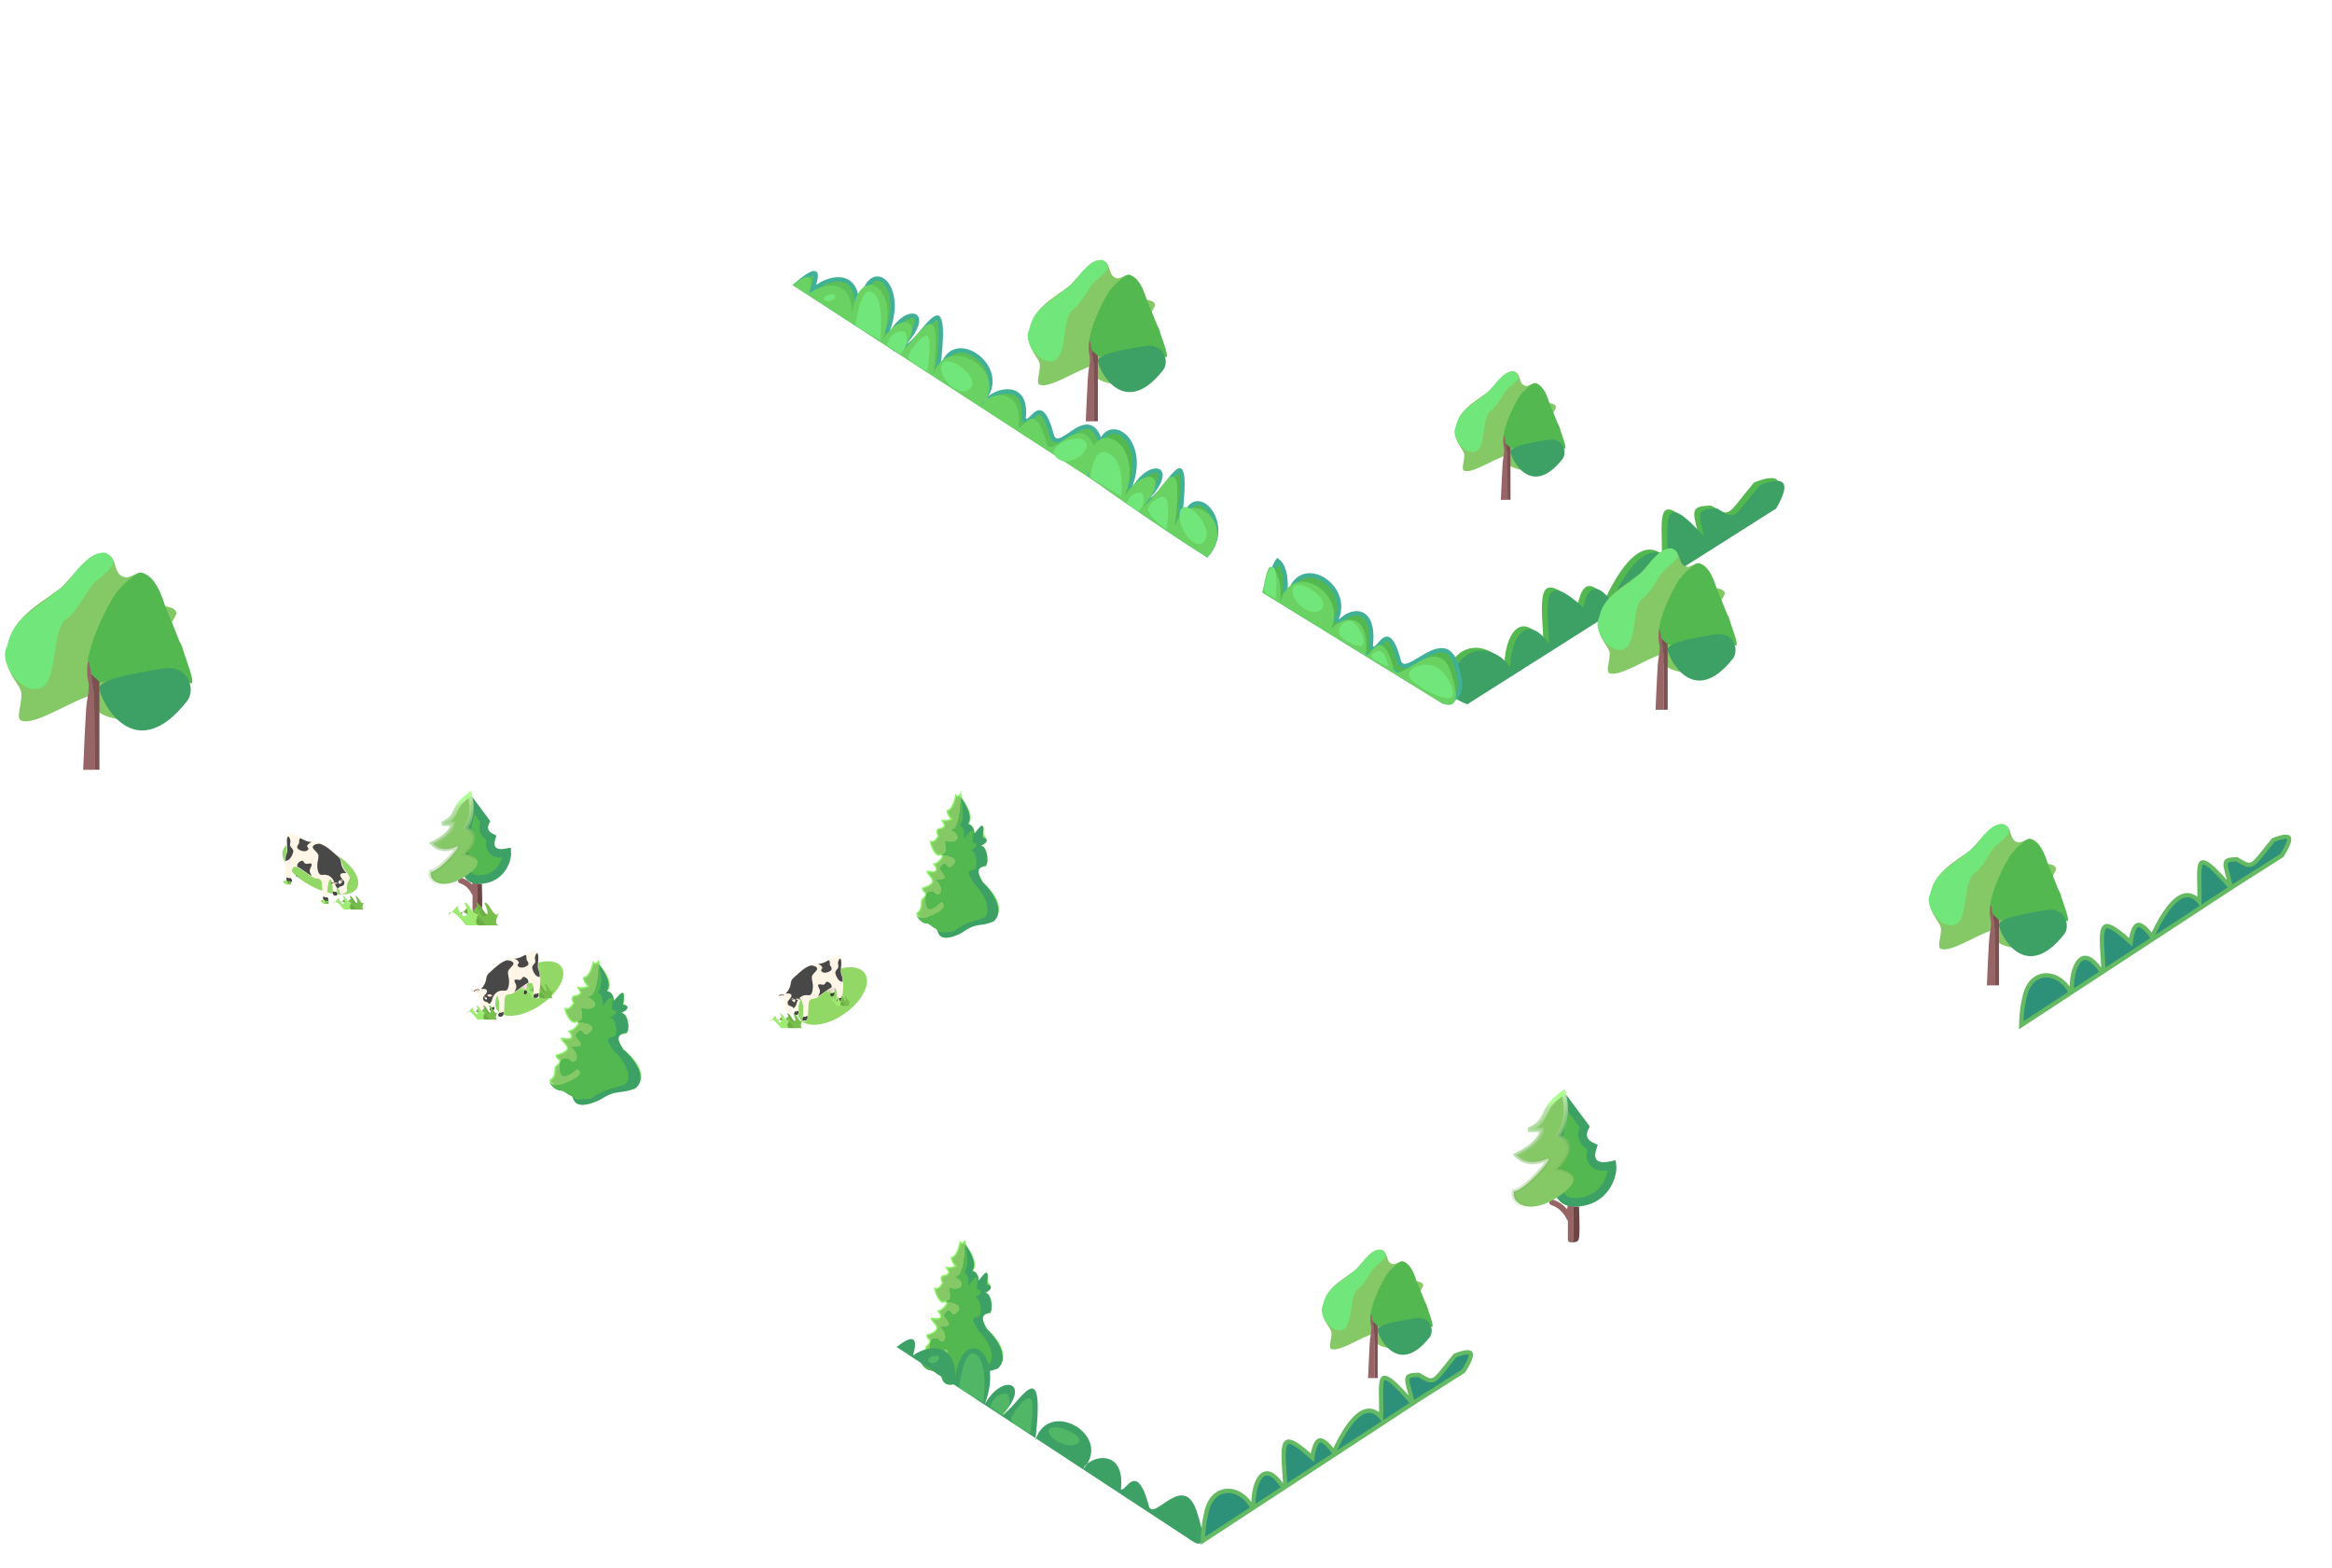 <?xml version="1.0" encoding="UTF-8"?>
<svg width="1633px" height="1098px" viewBox="0 0 1633 1098" version="1.1" xmlns="http://www.w3.org/2000/svg" xmlns:xlink="http://www.w3.org/1999/xlink">
    <title>front-trees</title>
    <defs>
        <filter x="-16.7%" y="-8.7%" width="133.3%" height="117.4%" filterUnits="objectBoundingBox" id="filter-1">
            <feGaussianBlur stdDeviation="1" in="SourceGraphic"></feGaussianBlur>
        </filter>
        <filter x="-21.9%" y="-19.2%" width="143.8%" height="138.3%" filterUnits="objectBoundingBox" id="filter-2">
            <feGaussianBlur stdDeviation="1" in="SourceGraphic"></feGaussianBlur>
        </filter>
        <filter x="-13.8%" y="-23.7%" width="127.7%" height="147.3%" filterUnits="objectBoundingBox" id="filter-3">
            <feGaussianBlur stdDeviation="1" in="SourceGraphic"></feGaussianBlur>
        </filter>
        <filter x="-20.0%" y="-12.1%" width="140.0%" height="124.2%" filterUnits="objectBoundingBox" id="filter-4">
            <feGaussianBlur stdDeviation="1" in="SourceGraphic"></feGaussianBlur>
        </filter>
        <filter x="-37.9%" y="-54.9%" width="175.8%" height="209.8%" filterUnits="objectBoundingBox" id="filter-5">
            <feGaussianBlur stdDeviation="1" in="SourceGraphic"></feGaussianBlur>
        </filter>
        <linearGradient x1="59.709%" y1="83.789%" x2="36.577%" y2="17.399%" id="linearGradient-6">
            <stop stop-color="#589B36" stop-opacity="0" offset="0%"></stop>
            <stop stop-color="#B7E4A8" stop-opacity="0.994" offset="99.941%"></stop>
            <stop stop-color="#AEFF93" offset="100%"></stop>
        </linearGradient>
        <linearGradient x1="59.709%" y1="83.789%" x2="36.577%" y2="17.399%" id="linearGradient-7">
            <stop stop-color="#589B36" stop-opacity="0" offset="0%"></stop>
            <stop stop-color="#B7E4A8" stop-opacity="0.994" offset="99.941%"></stop>
            <stop stop-color="#AEFF93" offset="100%"></stop>
        </linearGradient>
    </defs>
    <g id="front-trees" stroke="none" stroke-width="1" fill="none" fill-rule="evenodd">
        <g id="front-trees:-Top-Left" transform="translate(555, 182)">
            <g id="Tree:-Oak" transform="translate(164.627, 0)">
                <g id="Tree-Copy-2" transform="translate(0, 0)">
                    <path d="M45.804,73.972 C34.205,77.108 16.007,90.001 8.569,87.507 C5.513,86.483 8.569,79.719 8.569,73.972 C8.569,68.225 -0.102,63.88 0.895,51.989 C2.393,34.114 17.578,27.153 28.229,18.977 C34.552,14.124 42.252,0.25 50.737,0.25 C59.421,0.25 55.328,11.592 62.603,12.846 C65.737,13.386 68.94,9.331 71.838,10.751 C76.117,12.847 78.118,22.343 82.393,27.11 C83.918,28.81 87.352,27.647 89.094,30.784 C90.112,32.618 84.64,37.936 85.218,41.325 C85.947,45.599 91.81,42.871 93.036,51.989 C101.247,83.371 89.938,76.451 82.393,81.724 C66.643,92.733 39.92,84.957 45.804,73.972 Z" id="Path-13" fill="#85C967"></path>
                    <path d="M45.205,66.896 C56.274,70.473 93.134,55.181 95.311,66.896 C100.529,72.316 96.523,59.207 83.294,27.57 C80.107,17.019 75.935,11.297 70.779,10.405 C68.581,10.025 59.694,17.63 56.361,23.169 C47.966,37.122 38.215,61.205 45.205,66.896 Z" id="Path-16" fill="#53B850"></path>
                    <path d="M49.17,70.638 C49.17,76.035 66.844,112.85 94.836,77.221 C99.353,71.471 95.881,57.64 81.374,60.44 C71.998,62.251 49.17,65.24 49.17,70.638 Z" id="Path-17" fill="#3DA065"></path>
                    <path d="M38.075,8.275 C34.899,12.774 32.356,15.81 30.449,17.384 C19.643,26.296 11.697,31.37 8.457,34.707 C2.019,41.336 2.134,46.585 0.815,49.246 C-3.054,57.047 7.56,73.368 17.835,70.727 C28.11,68.085 23.694,40.423 31.814,34.707 C37.57,30.654 42.721,20.128 44.933,17.384 C49.545,11.659 62.405,6.077 52.65,0.25 C51.98,-0.15 48.963,-0.382 44.933,2.085 C43.555,2.928 41.269,4.992 38.075,8.275 Z" id="Path-15" fill="#70E67B"></path>
                    <path d="M40.689,113.051 L46.548,113.051 L46.548,75.329 C44.059,55.597 42.815,51.598 42.815,63.329 C42.815,66.191 43.676,66.491 43.619,70.058 C43.563,73.525 42.573,75.85 42.137,82.977 C41.81,88.326 41.328,98.351 40.689,113.051 Z" id="Path-14" fill="#976565"></path>
                </g>
                <path d="M49.17,113 L49.15,67.254 L44.881,63.27 C45.822,70.004 46.331,74.061 46.409,75.441 C46.486,76.821 46.532,89.341 46.548,113 L49.17,113 Z" id="Path-4" fill="#7B5050"></path>
            </g>
            <g id="h-trees-copy-3" transform="translate(0, 7.766)">
                <path d="M156.574,85.821 C158.588,87.024 160.207,89.016 161.154,91.971 C162.056,94.786 162.351,98.434 161.842,103.066 C161.821,103.258 161.799,103.448 161.776,103.636 C161.906,103.895 162.092,104.136 162.343,104.357 C162.825,104.78 163.353,104.956 163.913,104.954 C164.358,104.952 164.849,104.824 165.366,104.53 C166.105,104.111 166.982,103.256 167.944,102.272 C169.149,101.037 170.529,99.511 172.112,99.048 C172.946,98.805 173.818,98.993 174.732,99.779 C176.956,101.691 179.239,106.351 181.694,115.603 C182.174,116.957 182.815,117.719 183.541,118.177 C184.373,118.704 185.366,118.869 186.52,118.657 C188.515,118.292 191.156,116.591 194.087,114.611 C198.27,111.786 203.193,108.202 207.673,109.192 C210.705,109.863 213.31,112.803 215.401,119.056 C218.314,127.764 219.017,134.044 217.084,137.796 C216.251,139.413 214.882,140.47 213.005,141.001 C210.932,141.588 208.298,141.563 205.108,140.991 L133.28,94.42 C133.902,93.863 134.493,93.278 135.075,92.651 C136.234,91.401 137.22,90.131 138.147,88.657 L138.012,88.865 L138.218,88.699 C140.908,86.573 144.36,85.033 147.884,84.496 C150.926,84.032 154.038,84.307 156.574,85.821 Z M15.28,1.5 C15.496,1.499 15.696,1.516 15.83,1.652 C16.038,1.865 16.111,2.207 16.164,2.616 C16.355,4.105 15.964,6.335 15.085,9.308 C14.29,11.999 13.49,13.963 12.628,15.16 C14.05,13.606 15.667,12.183 17.393,10.956 C20.743,8.574 24.652,6.825 28.483,6.134 C31.83,5.53 35.12,5.728 37.875,7.101 C40.191,8.256 42.101,10.25 43.348,13.234 C44.544,16.098 45.132,19.835 44.933,24.578 L44.934,24.578 L44.821,25.551 C44.711,26.555 44.618,27.596 44.543,28.675 L44.49,29.49 L47.474,29.779 C47.674,28.278 47.812,26.853 47.89,25.501 L47.925,24.787 L47.992,24.279 C49.139,15.876 51.503,10.476 54.417,7.592 C55.917,6.107 57.548,5.335 59.188,5.275 C60.9,5.211 62.582,5.921 64.083,7.225 C67.158,9.897 69.445,14.958 69.931,21.645 C70.356,27.491 69.393,34.567 66.35,42.473 L69.054,43.753 C71.895,38.749 75.148,35.321 78.207,33.327 C79.869,32.244 81.458,31.592 82.869,31.372 C84.081,31.183 85.151,31.308 85.931,31.844 C86.585,32.294 86.981,33.033 87.117,33.986 C87.28,35.128 87.087,36.537 86.516,38.194 C85.407,41.414 82.899,45.452 78.571,50.206 C77.239,51.669 75.958,52.954 74.734,54.072 C77.007,53.728 78.969,53.255 80.356,52.555 C83.386,51.025 87.174,46.644 90.897,42.237 L91.223,41.851 L91.874,41.081 C94.687,37.754 97.424,34.602 99.737,33.182 C100.375,32.79 100.959,32.498 101.492,32.589 C101.872,32.653 102.135,32.987 102.387,33.44 C104.294,36.873 104.466,46.372 102.177,66.147 L105.105,66.748 C106.827,60.977 109.89,57.638 113.579,56.298 C117.939,54.714 123.032,55.896 127.454,58.661 C132.153,61.6 136.137,66.366 137.785,71.856 C139.17,76.465 138.882,81.586 135.952,86.532 L135.752,86.85 C134.269,88.17 133.172,89.62 132.585,91.067 C132.282,91.814 132.077,92.657 131.968,93.57 L2.488,9.623 C8.626,4.354 12.868,1.509 15.28,1.5 Z" id="Path-87-Copy-4" stroke="#40B196" stroke-width="3" fill="#5AC057"></path>
                <path d="M0,9.798 C11.524,0.756 15.365,2.734 11.524,15.733 C24.321,6.636 44.884,6.399 40.987,35.58 C43.673,-9.219 77.687,10.197 62.75,49.012 C75.22,27.044 95.547,34.3 74.68,57.216 C85.618,51.694 106.254,6.772 98.668,72.319 C107.613,42.331 153.957,70.698 132.066,94.293 C135.837,84.991 161.592,79.55 158.333,109.23 C161.449,111.967 169.347,88.069 178.143,121.218 C181.908,131.708 202.497,96.691 211.824,124.581 C218.042,143.174 217.316,150.321 209.645,146.023 L0,9.798 Z" id="Path-87-Copy" fill="#6AD263"></path>
                <path d="M44,38.532 L61.334,48.234 C63.101,29.52 61.353,18.448 56.09,15.017 C50.826,11.586 46.797,19.425 44,38.532 Z" id="Path-88-Copy-2" fill="#70E67B"></path>
                <path d="M66,51.551 L75.377,58.234 C80.119,53.648 81.213,48.379 78.659,42.428 C72.738,41.402 68.518,44.443 66,51.551 Z" id="Path-88-Copy-3" fill="#70E67B"></path>
                <path d="M104.412,65.744 C101.194,74.645 117.671,90.057 124.717,81.952 C131.764,73.848 107.63,56.843 104.412,65.744 Z" id="Path-89-Copy" fill="#70E67B"></path>
                <path d="M81,60.169 C81,57.037 91.337,43.168 94.446,45.495 C96.518,47.047 96.518,55.293 94.446,70.234 C85.482,65.612 81,62.257 81,60.169 Z" id="Path-90-Copy" fill="#70E67B"></path>
                <path d="M22.538,20.35 C25.28,22.93 31.206,19.256 29.782,17.02 C28.359,14.783 19.796,17.77 22.538,20.35 Z" id="Path-91-Copy" fill="#70E67B"></path>
            </g>
            <path d="M457.486,293.442 C462.197,266.497 486.804,266.328 498.5,283.134 C499.054,262.962 509.596,244.404 525.833,266.859 C523.811,233.831 521.384,216.025 549.861,241.442 C552.817,225.709 559.297,224.152 569.301,236.77 C583.608,207.256 596.76,197.012 608.756,206.038 C609.061,181.751 603.437,157.386 634.249,191.653 C630.243,176.084 628.308,172.105 643.472,172.105 C657.197,180.595 653.59,179.329 673.286,155.886 C691.416,148.622 695.246,154.029 684.777,172.105 L468.443,309.219 C459.363,305.898 455.711,300.639 457.486,293.442 Z" id="v-trees-copy" fill="#53B850"></path>
            <path d="M461.486,295.442 C466.197,268.497 490.804,268.328 502.5,285.134 C503.054,264.962 513.596,246.404 529.833,268.859 C527.811,235.831 525.384,218.025 553.861,243.442 C556.817,227.709 563.297,226.152 573.301,238.77 C587.608,209.256 600.76,199.012 612.756,208.038 C613.061,183.751 607.437,159.386 638.249,193.653 C634.243,178.084 632.308,174.105 647.472,174.105 C661.197,182.595 657.59,181.329 677.286,157.886 C695.416,150.622 699.246,156.029 688.777,174.105 L472.443,311.219 C463.363,307.898 459.711,302.639 461.486,295.442 Z" id="v-trees" fill="#3DA065"></path>
            <g id="h-trees-copy-17" transform="translate(183, 118.571)">
                <path d="M99.398,51.985 C101.2,51.603 103.054,52.035 104.792,53.028 C106.768,54.158 108.593,56.007 110.07,58.327 C112.69,62.442 114.211,68.038 113.498,73.952 C112.939,78.586 111.002,83.411 107.162,87.885 C101.653,84.407 95.027,80.12 87.466,75.118 L87.457,75.111 L91.213,62.524 C92.131,59.448 93.279,57.085 94.592,55.358 L94.813,55.076 C96.208,53.341 97.767,52.331 99.398,51.985 Z M37.112,3.105 C38.86,1.812 40.857,1.324 42.875,1.557 C45.061,1.808 47.259,2.885 49.23,4.635 C52.759,7.769 55.536,13.03 56.33,19.851 C57.013,25.725 56.223,32.741 53.202,40.592 L55.906,41.871 C58.736,36.885 62.024,33.399 65.144,31.297 C66.86,30.141 68.512,29.411 69.991,29.105 C71.292,28.836 72.446,28.887 73.308,29.359 C73.985,29.729 74.423,30.377 74.597,31.243 C74.809,32.302 74.658,33.631 74.135,35.212 C73.098,38.35 70.626,42.345 66.28,47.118 C64.98,48.546 63.734,49.8 62.546,50.892 C64.774,50.599 66.698,50.157 68.065,49.467 C71.26,47.854 75.172,42.985 78.905,38.215 C81.777,34.544 84.54,30.954 86.815,29.377 C87.333,29.018 87.799,28.714 88.235,28.771 C88.503,28.805 88.654,29.084 88.818,29.391 C90.492,32.511 90.579,41.396 88.506,59.993 L86.828,74.695 L86.732,74.631 C70.262,63.721 49.455,49.482 26.164,32.853 L25.119,32.107 C24.84,30.103 27.272,26.317 28.875,23.404 C29.791,21.74 30.581,20.283 30.917,19.361 C31.427,10.748 33.787,5.566 37.112,3.105 Z" id="Path-87-Copy-3" stroke="#40B196" stroke-width="3" fill="#53B850"></path>
                <path d="M24.507,24.848 C26.345,-10.786 64.539,8.315 49.601,47.13 C62.071,25.162 83.257,31.212 62.389,54.128 C73.328,48.606 92.364,2.549 84.777,68.096 C93.722,38.108 129.329,66.236 107.438,89.831 C89.705,78.68 60.577,59.288 24.765,33.685 C23.63,30.68 23.462,27.72 24.507,24.848 Z" id="Path-87-Copy" fill="#6AD263"></path>
                <path d="M25.507,33.783 L47.175,47 C48.524,31.065 45.762,21.139 38.89,17.22 C32.019,13.301 27.558,18.822 25.507,33.783 Z" id="Path-88-Copy-2" fill="#70E67B"></path>
                <path d="M51,52 L59.037,57.429 C63.102,53.703 64.04,49.423 61.851,44.587 C56.776,43.753 53.159,46.224 51,52 Z" id="Path-88-Copy-3" fill="#70E67B"></path>
                <path d="M88.356,57.537 C85.576,68.557 99.806,87.639 105.892,77.605 C111.978,67.571 91.135,46.518 88.356,57.537 Z" id="Path-89-Copy" fill="#70E67B"></path>
                <path d="M66,56.161 C66,51.72 75.414,45.012 78.386,48.31 C80.368,50.51 80.525,57.883 78.857,70.429 C70.286,63.878 66,59.122 66,56.161 Z" id="Path-90-Copy" fill="#70E67B"></path>
                <path d="M1.546,19.602 C9.429,27.859 26.468,16.102 22.374,8.945 C18.281,1.788 -6.337,11.346 1.546,19.602 Z" id="Path-91-Copy" fill="#70E67B"></path>
            </g>
        </g>
        <g id="Front-Trees:-Top-Right" transform="translate(1119, 384)">
            <g id="Tree:-Oak-Copy" transform="translate(-0.373, 0)">
                <g id="Tree-Copy-2" transform="translate(-0, 0)">
                    <path d="M45.804,73.972 C34.205,77.108 16.007,90.001 8.569,87.507 C5.513,86.483 8.569,79.719 8.569,73.972 C8.569,68.225 -0.102,63.88 0.895,51.989 C2.393,34.114 17.578,27.153 28.229,18.977 C34.552,14.124 42.252,0.25 50.737,0.25 C59.421,0.25 55.328,11.592 62.603,12.846 C65.737,13.386 68.94,9.331 71.838,10.751 C76.117,12.847 78.118,22.343 82.393,27.11 C83.918,28.81 87.352,27.647 89.094,30.784 C90.112,32.618 84.64,37.936 85.218,41.325 C85.947,45.599 91.81,42.871 93.036,51.989 C101.247,83.371 89.938,76.451 82.393,81.724 C66.643,92.733 39.92,84.957 45.804,73.972 Z" id="Path-13" fill="#85C967"></path>
                    <path d="M45.205,66.896 C56.274,70.473 93.134,55.181 95.311,66.896 C100.529,72.316 96.523,59.207 83.294,27.57 C80.107,17.019 75.935,11.297 70.779,10.405 C68.581,10.025 59.694,17.63 56.361,23.169 C47.966,37.122 38.215,61.205 45.205,66.896 Z" id="Path-16" fill="#53B850"></path>
                    <path d="M49.17,70.638 C49.17,76.035 66.844,112.85 94.836,77.221 C99.353,71.471 95.881,57.64 81.374,60.44 C71.998,62.251 49.17,65.24 49.17,70.638 Z" id="Path-17" fill="#3DA065"></path>
                    <path d="M38.075,8.275 C34.899,12.774 32.356,15.81 30.449,17.384 C19.643,26.296 11.697,31.37 8.457,34.707 C2.019,41.336 2.134,46.585 0.815,49.246 C-3.054,57.047 7.56,73.368 17.835,70.727 C28.11,68.085 23.694,40.423 31.814,34.707 C37.57,30.654 42.721,20.128 44.933,17.384 C49.545,11.659 62.405,6.077 52.65,0.25 C51.98,-0.15 48.963,-0.382 44.933,2.085 C43.555,2.928 41.269,4.992 38.075,8.275 Z" id="Path-15" fill="#70E67B"></path>
                    <path d="M40.689,113.051 L46.548,113.051 L46.548,75.329 C44.059,55.597 42.815,51.598 42.815,63.329 C42.815,66.191 43.676,66.491 43.619,70.058 C43.563,73.525 42.573,75.85 42.137,82.977 C41.81,88.326 41.328,98.351 40.689,113.051 Z" id="Path-14" fill="#976565"></path>
                </g>
                <path d="M49.17,113 L49.15,67.254 L44.881,63.27 C45.822,70.004 46.331,74.061 46.409,75.441 C46.486,76.821 46.532,89.341 46.548,113 L49.17,113 Z" id="Path-4" fill="#7B5050"></path>
            </g>
            <g id="Tree:-Oak-Copy-2" transform="translate(231.627, 193)">
                <g id="Tree-Copy-2" transform="translate(-0, 0)">
                    <path d="M45.804,73.972 C34.205,77.108 16.007,90.001 8.569,87.507 C5.513,86.483 8.569,79.719 8.569,73.972 C8.569,68.225 -0.102,63.88 0.895,51.989 C2.393,34.114 17.578,27.153 28.229,18.977 C34.552,14.124 42.252,0.25 50.737,0.25 C59.421,0.25 55.328,11.592 62.603,12.846 C65.737,13.386 68.94,9.331 71.838,10.751 C76.117,12.847 78.118,22.343 82.393,27.11 C83.918,28.81 87.352,27.647 89.094,30.784 C90.112,32.618 84.64,37.936 85.218,41.325 C85.947,45.599 91.81,42.871 93.036,51.989 C101.247,83.371 89.938,76.451 82.393,81.724 C66.643,92.733 39.92,84.957 45.804,73.972 Z" id="Path-13" fill="#85C967"></path>
                    <path d="M45.205,66.896 C56.274,70.473 93.134,55.181 95.311,66.896 C100.529,72.316 96.523,59.207 83.294,27.57 C80.107,17.019 75.935,11.297 70.779,10.405 C68.581,10.025 59.694,17.63 56.361,23.169 C47.966,37.122 38.215,61.205 45.205,66.896 Z" id="Path-16" fill="#53B850"></path>
                    <path d="M49.17,70.638 C49.17,76.035 66.844,112.85 94.836,77.221 C99.353,71.471 95.881,57.64 81.374,60.44 C71.998,62.251 49.17,65.24 49.17,70.638 Z" id="Path-17" fill="#3DA065"></path>
                    <path d="M38.075,8.275 C34.899,12.774 32.356,15.81 30.449,17.384 C19.643,26.296 11.697,31.37 8.457,34.707 C2.019,41.336 2.134,46.585 0.815,49.246 C-3.054,57.047 7.56,73.368 17.835,70.727 C28.11,68.085 23.694,40.423 31.814,34.707 C37.57,30.654 42.721,20.128 44.933,17.384 C49.545,11.659 62.405,6.077 52.65,0.25 C51.98,-0.15 48.963,-0.382 44.933,2.085 C43.555,2.928 41.269,4.992 38.075,8.275 Z" id="Path-15" fill="#70E67B"></path>
                    <path d="M40.689,113.051 L46.548,113.051 L46.548,75.329 C44.059,55.597 42.815,51.598 42.815,63.329 C42.815,66.191 43.676,66.491 43.619,70.058 C43.563,73.525 42.573,75.85 42.137,82.977 C41.81,88.326 41.328,98.351 40.689,113.051 Z" id="Path-14" fill="#976565"></path>
                </g>
                <path d="M49.17,113 L49.15,67.254 L44.881,63.27 C45.822,70.004 46.331,74.061 46.409,75.441 C46.486,76.821 46.532,89.341 46.548,113 L49.17,113 Z" id="Path-4" fill="#7B5050"></path>
            </g>
            <g id="front-trees:-Top-Right" transform="translate(294.823, 200.453)" fill="#2D9078" stroke="#64BA62" stroke-width="3">
                <path d="M15.747,98.948 C18.953,98.137 22.4,98.536 25.619,99.968 C28.857,101.408 31.865,103.892 34.198,107.265 C34.957,108.362 35.603,109.493 36.136,110.64 L36.208,110.802 L1.527,133.516 C1.664,126.696 2.308,120.791 3.47,115.802 L3.617,115.183 C4.438,110.484 5.967,106.889 7.992,104.234 C10.139,101.418 12.838,99.684 15.747,98.948 Z M43.888,86.972 C45.437,86.045 47.246,86.009 49.268,87.048 C51.442,88.165 53.807,90.414 56.387,94.003 L58.138,96.44 L36.973,110.301 L36.946,109.686 C36.916,108.884 36.906,108.075 36.916,107.264 L36.932,106.453 C37.163,97.958 39.498,89.603 43.888,86.972 Z M128.317,19.423 C131.022,18.994 135.836,23.118 144.436,32.743 L148.482,37.27 L59.264,95.702 L59.102,93.037 C59.052,92.205 59.001,91.385 58.95,90.578 L58.875,89.376 C58.084,76.768 57.05,67.206 60.157,64.514 C60.569,64.157 61.092,64.018 61.724,64.054 C62.608,64.103 63.651,64.455 64.893,65.079 C67.697,66.487 71.346,69.234 76.095,73.498 C76.817,74.147 77.502,74.774 78.15,75.38 C78.25,74.531 78.391,73.624 78.572,72.658 C79.135,69.64 79.851,67.295 80.751,65.636 C81.444,64.357 82.212,63.492 83.191,63.256 C84.174,63.018 85.262,63.436 86.478,64.257 C88.051,65.319 89.781,67.075 91.689,69.497 C92.227,70.179 92.716,70.835 93.157,71.464 C93.499,70.727 93.853,69.979 94.219,69.22 C99.886,57.458 105.286,49.497 110.499,45.411 C112.877,43.547 115.192,42.518 117.473,42.406 C119.697,42.298 121.856,43.08 123.97,44.68 C124.893,45.38 125.669,46.129 126.291,46.932 C126.33,45.795 126.361,44.649 126.375,43.503 C126.411,40.622 126.346,37.739 126.284,35.001 C126.171,29.983 126.051,25.461 126.644,22.392 C126.835,21.401 127.086,20.58 127.49,20.003 C127.702,19.699 127.961,19.479 128.317,19.423 Z M186.117,1.536 C186.957,1.462 187.655,1.491 188.205,1.669 C188.52,1.771 188.774,1.924 188.924,2.177 C189.428,3.027 189.126,4.394 188.496,6.155 C187.687,8.412 186.177,11.257 183.982,14.698 L152.225,34.819 L148.511,37.25 L147.008,31.372 C146.887,30.897 146.768,30.436 146.652,29.987 L146.48,29.324 C145.141,24.157 144.007,20.879 145.082,19.012 C145.434,18.399 146.115,18.061 147.076,17.804 C148.409,17.447 150.219,17.304 152.61,17.289 C152.777,17.393 152.94,17.495 153.1,17.594 C157.736,20.489 160.083,21.624 162.316,21.042 C164.56,20.457 166.825,17.917 171.298,12.262 C173.105,9.978 175.32,7.176 178.133,3.801 C181.466,2.477 184.125,1.71 186.117,1.536 Z" id="v-trees"></path>
            </g>
        </g>
        <g id="Tree:-Oak-Copy-5" transform="translate(925.559, 875)">
            <g id="Tree-Copy-2">
                <path d="M36.481,58.916 C27.243,61.413 12.749,71.682 6.825,69.696 C4.391,68.88 6.825,63.493 6.825,58.916 C6.825,54.338 -0.082,50.878 0.712,41.407 C1.906,27.17 14,21.626 22.484,15.114 C27.519,11.249 33.652,0.199 40.41,0.199 C47.326,0.199 44.067,9.233 49.86,10.231 C52.357,10.662 54.908,7.432 57.216,8.562 C60.624,10.232 62.218,17.795 65.623,21.592 C66.837,22.946 69.572,22.019 70.96,24.519 C71.771,25.979 67.413,30.215 67.873,32.913 C68.454,36.317 73.123,34.145 74.099,41.407 C80.639,66.402 71.632,60.89 65.623,65.09 C53.078,73.858 31.794,67.665 36.481,58.916 Z" id="Path-13" fill="#85C967"></path>
                <path d="M36.004,53.28 C44.82,56.129 74.178,43.949 75.911,53.28 C80.067,57.597 76.877,47.156 66.34,21.959 C63.802,13.555 60.479,8.998 56.372,8.287 C54.622,7.984 47.544,14.041 44.889,18.453 C38.203,29.566 30.437,48.748 36.004,53.28 Z" id="Path-16" fill="#53B850"></path>
                <path d="M39.162,56.26 C39.162,60.559 53.238,89.88 75.533,61.503 C79.131,56.924 76.366,45.908 64.811,48.138 C57.344,49.58 39.162,51.961 39.162,56.26 Z" id="Path-17" fill="#3DA065"></path>
                <path d="M30.325,6.591 C27.795,10.174 25.771,12.592 24.251,13.845 C15.645,20.944 9.316,24.985 6.736,27.643 C1.608,32.923 1.7,37.103 0.649,39.222 C-2.433,45.436 6.021,58.435 14.205,56.331 C22.389,54.227 18.871,32.195 25.338,27.643 C29.923,24.415 34.026,16.031 35.787,13.845 C39.461,9.286 49.703,4.84 41.934,0.199 C41.4,-0.119 38.997,-0.304 35.787,1.661 C34.69,2.332 32.869,3.976 30.325,6.591 Z" id="Path-15" fill="#70E67B"></path>
                <path d="M32.407,90.041 L37.073,90.041 L37.073,59.996 C35.091,44.281 34.1,41.095 34.1,50.439 C34.1,52.718 34.786,52.957 34.74,55.798 C34.696,58.56 33.907,60.411 33.561,66.088 C33.3,70.348 32.916,78.332 32.407,90.041 Z" id="Path-14" fill="#976565"></path>
            </g>
            <path d="M39.162,90 L39.146,53.565 L35.746,50.392 C36.496,55.755 36.901,58.986 36.963,60.086 C37.024,61.185 37.061,71.157 37.073,90 L39.162,90 Z" id="Path-4" fill="#7B5050"></path>
        </g>
        <g id="Tree:-Oak-Copy-6" transform="translate(1018.559, 260)">
            <g id="Tree-Copy-2">
                <path d="M36.481,58.916 C27.243,61.413 12.749,71.682 6.825,69.696 C4.391,68.88 6.825,63.493 6.825,58.916 C6.825,54.338 -0.082,50.878 0.712,41.407 C1.906,27.17 14,21.626 22.484,15.114 C27.519,11.249 33.652,0.199 40.41,0.199 C47.326,0.199 44.067,9.233 49.86,10.231 C52.357,10.662 54.908,7.432 57.216,8.562 C60.624,10.232 62.218,17.795 65.623,21.592 C66.837,22.946 69.572,22.019 70.96,24.519 C71.771,25.979 67.413,30.215 67.873,32.913 C68.454,36.317 73.123,34.145 74.099,41.407 C80.639,66.402 71.632,60.89 65.623,65.09 C53.078,73.858 31.794,67.665 36.481,58.916 Z" id="Path-13" fill="#85C967"></path>
                <path d="M36.004,53.28 C44.82,56.129 74.178,43.949 75.911,53.28 C80.067,57.597 76.877,47.156 66.34,21.959 C63.802,13.555 60.479,8.998 56.372,8.287 C54.622,7.984 47.544,14.041 44.889,18.453 C38.203,29.566 30.437,48.748 36.004,53.28 Z" id="Path-16" fill="#53B850"></path>
                <path d="M39.162,56.26 C39.162,60.559 53.238,89.88 75.533,61.503 C79.131,56.924 76.366,45.908 64.811,48.138 C57.344,49.58 39.162,51.961 39.162,56.26 Z" id="Path-17" fill="#3DA065"></path>
                <path d="M30.325,6.591 C27.795,10.174 25.771,12.592 24.251,13.845 C15.645,20.944 9.316,24.985 6.736,27.643 C1.608,32.923 1.7,37.103 0.649,39.222 C-2.433,45.436 6.021,58.435 14.205,56.331 C22.389,54.227 18.871,32.195 25.338,27.643 C29.923,24.415 34.026,16.031 35.787,13.845 C39.461,9.286 49.703,4.84 41.934,0.199 C41.4,-0.119 38.997,-0.304 35.787,1.661 C34.69,2.332 32.869,3.976 30.325,6.591 Z" id="Path-15" fill="#70E67B"></path>
                <path d="M32.407,90.041 L37.073,90.041 L37.073,59.996 C35.091,44.281 34.1,41.095 34.1,50.439 C34.1,52.718 34.786,52.957 34.74,55.798 C34.696,58.56 33.907,60.411 33.561,66.088 C33.3,70.348 32.916,78.332 32.407,90.041 Z" id="Path-14" fill="#976565"></path>
            </g>
            <path d="M39.162,90 L39.146,53.565 L35.746,50.392 C36.496,55.755 36.901,58.986 36.963,60.086 C37.024,61.185 37.061,71.157 37.073,90 L39.162,90 Z" id="Path-4" fill="#7B5050"></path>
        </g>
        <g id="Group-3" transform="translate(644, 867)">
            <path d="M31.668,1.846 L31.68,2.066 C31.78,3.921 32.084,5.693 33.092,6.397 C35.764,10.222 37.417,13.507 38.03,16.261 C38.616,18.892 38.24,21.021 36.839,22.628 C36.63,22.866 36.408,23.084 36.171,23.281 C36.473,23.303 36.777,23.355 37.084,23.439 C38.253,23.756 39.165,24.438 39.824,25.481 C40.517,26.579 40.932,28.062 41.089,29.922 C41.133,30.455 41.152,30.96 41.145,31.439 C41.407,31.039 41.692,30.613 42,30.161 C44.533,26.445 45.989,24.819 46.835,24.83 C47.147,25.142 47.221,25.424 47.274,25.768 C47.43,26.784 47.35,28.286 47.207,29.911 C48.358,31.663 49.512,33.212 49.187,34.779 C48.954,35.904 47.93,36.981 45.722,38.029 L43.716,38.981 L45.936,38.981 C46.875,38.981 47.615,39.482 48.196,40.252 C48.951,41.253 49.443,42.698 49.722,44.242 C50.086,46.26 50.081,48.453 49.767,50.108 C49.622,50.87 49.415,51.515 49.138,51.956 C48.974,52.218 48.793,52.43 48.546,52.43 C47.112,52.43 46.02,52.697 45.255,53.192 C44.426,53.729 43.948,54.529 43.839,55.606 C43.648,57.488 44.675,60.323 47.017,64.1 C52.344,69.038 55.715,73.546 57.189,77.742 C58.628,81.84 58.234,85.627 55.993,89.102 C54.482,91.444 51.483,91.77 48.024,92.238 C44.293,92.743 40.001,93.34 36.123,96.16 C31.685,99.389 26.959,101.47 23.248,102.031 C21.488,102.297 19.964,102.224 18.835,101.736 C17.863,101.316 17.208,100.575 16.99,99.478 C16.705,98.042 16.307,97.148 15.863,96.557 C15.225,95.706 14.481,95.444 13.726,95.199 C13.204,95.03 12.672,94.875 12.215,94.354 C10.918,92.877 9.584,92.429 8.194,92.043 C5.535,91.3 3.342,90.44 1.005,85.464 C2.205,84.816 2.954,83.974 3.43,83.049 C4.158,81.637 4.234,80.015 4.288,78.575 C4.333,77.357 4.294,76.242 4.929,75.686 C6.355,74.44 7.002,73.572 7.222,72.918 C7.379,72.449 7.349,72.06 7.213,71.708 C7.064,71.324 6.767,70.983 6.412,70.626 C5.671,69.879 5.035,69.192 5.073,67.938 C8.983,66.783 10.868,65.588 11.623,64.444 C12.149,63.649 12.194,62.858 11.952,62.071 C11.668,61.152 10.954,60.234 10.201,59.339 C9.425,58.419 8.794,57.653 8.481,56.958 C8.348,56.664 8.275,56.386 8.301,56.115 C9.959,56.468 11.204,56.6 12.12,56.574 C13.493,56.535 14.186,56.128 14.518,55.627 C14.74,55.291 14.819,54.891 14.769,54.448 C14.722,54.034 14.559,53.578 14.32,53.116 C13.957,52.417 13.418,51.701 12.925,51.114 C13.105,51.091 13.29,51.051 13.479,50.995 C14.398,50.724 15.406,50.068 16.311,49.271 C17.65,48.092 18.75,46.615 19.047,45.727 C18.489,44.17 17.923,44.25 17.029,44.673 C16.446,44.949 15.87,44.842 15.321,44.512 C14.559,44.053 13.846,43.195 13.206,42.178 C12.155,40.507 11.313,38.403 10.842,36.76 C10.668,36.152 10.543,35.61 10.482,35.184 C10.95,35.285 11.224,35.395 11.51,35.426 C11.993,35.477 12.509,35.355 13.052,35.032 C13.965,34.487 14.989,33.326 16.097,31.516 C15.448,30.027 15.111,29.173 15.111,28.406 C15.111,27.739 15.382,27.153 15.903,26.64 C18.294,26.229 19.461,25.66 19.968,25.073 C20.361,24.617 20.442,24.131 20.336,23.625 C20.224,23.091 19.865,22.524 19.48,21.965 C19.061,21.334 18.759,20.844 18.665,20.424 C19.257,20.589 19.995,20.775 20.862,20.775 C21.907,20.775 23.15,20.5 24.59,19.934 C24.822,19.843 25.044,19.75 25.258,19.655 C25.099,19.49 24.94,19.318 24.783,19.139 C23.213,17.349 22.358,15.535 22.249,13.689 C22.876,13.59 23.455,13.309 23.985,12.885 C24.686,12.323 25.303,11.503 25.834,10.541 C27.149,8.16 27.943,4.902 28.362,2.91 L28.363,2.9 L28.424,2.982 C28.73,3.368 29.117,3.619 29.532,3.665 L29.672,3.673 C30.061,3.673 30.507,3.505 30.961,2.979 C31.165,2.743 31.376,2.427 31.587,2.012 L31.668,1.846 Z" id="Path" stroke="#8CF569" fill="#85C967"></path>
            <path d="M31.918,4.318 C31.377,19.559 29.125,27.179 25.163,27.179 C32.623,30.59 31.035,37.61 20.972,35.218 C21.122,38.345 23.41,43.535 18.336,44.523 C27.851,45.135 31.579,49.406 23.864,53.933 C20.543,52.128 21.158,48.052 17.175,53.933 C18.957,58.063 25.6,62.291 14.668,62.291 C21.621,68.312 17.015,76.715 12.425,70.392 C8.856,70.321 7.007,70.436 7.369,77.385 C7.369,84.177 11.024,84.177 18.336,77.385 C22.499,80.557 19.342,84.199 8.865,88.31 C4.341,90.082 1.386,89.038 0,85.18 C2.042,90.243 4.997,92.774 8.865,92.774 C11.675,94.205 13.377,96.364 14.668,96.364 C15.959,96.364 14.472,108.172 31.918,99.502 C43.634,91.362 43.562,95.662 54.627,91.362 C64.259,82.932 51.819,67.772 47.139,63.79 C43.395,57.377 42.46,53.313 49.354,52.306 C52.022,48.759 49.319,37.198 45.632,38.444 C52.338,35.208 49.884,32.572 47.139,32.572 C48.882,19.401 45.612,24.474 41.279,29.846 C41.155,27.348 40.431,23.818 36.903,22.925 C39.519,18.967 37.857,12.765 31.918,4.318 Z" id="Path-2" fill="#3DA065"></path>
            <path d="M31.918,4.318 C31.377,19.559 29.125,27.179 25.163,27.179 C32.623,30.59 31.035,37.61 20.972,35.218 C21.122,38.345 23.41,43.535 18.336,44.523 C27.851,45.135 31.579,49.406 23.864,53.933 C20.543,52.128 21.158,48.052 17.175,53.933 C18.957,58.063 25.6,62.291 14.668,62.291 C21.621,68.312 17.015,76.715 12.425,70.392 C8.856,70.321 7.007,70.436 7.369,77.385 C7.369,84.177 11.024,84.177 18.336,77.385 C22.499,80.557 19.342,84.199 8.865,88.31 C4.341,90.082 1.386,89.038 0,85.18 C2.042,90.243 4.997,92.774 8.865,92.774 C11.675,94.205 11,94.511 14.668,96.364 C16.204,100.237 21.338,98.513 26.282,98.513 C37.999,90.374 37.643,92.609 48.708,88.31 C54.056,81.954 46.185,69.183 41.506,65.202 C37.761,58.788 34.612,55.913 41.506,54.906 C44.398,51.341 42.166,40.547 38.479,41.793 C45.184,38.557 42.73,35.921 39.986,35.921 C41.729,22.75 38.458,27.823 34.125,33.195 C34.002,30.697 34.797,25.23 31.269,24.336 C33.885,20.378 34.101,13.706 31.918,4.318 Z" id="Path-2-Copy" fill="#53B850"></path>
        </g>
        <g transform="translate(627.91, 937.698)">
            <g id="h-trees-copy-12">
                <path d="M0,5.575 C11.429,-3.485 15.238,-1.502 11.429,11.522 C24.12,2.407 44.37,3.329 40.505,32.567 C43.168,-12.319 76.51,6.718 61.696,45.608 C74.063,23.597 94.758,30.124 74.063,53.085 C84.911,47.552 104.632,5.309 97.108,70.983 C105.979,40.937 152.239,67.457 130.528,91.098 C134.269,81.778 160.257,75.463 157.025,105.2 C160.115,107.942 167.948,83.998 176.671,117.212 C180.405,127.722 200.823,92.637 210.074,120.58 C216.241,139.209 215.52,146.371 207.913,142.065 L0,5.575 Z" id="Path-87-Copy" fill="#3DA065"></path>
                <path d="M43.505,34.567 L60.835,44.403 C62.602,25.43 60.855,14.204 55.592,10.725 C50.33,7.247 46.301,15.194 43.505,34.567 Z" id="Path-88-Copy-2" fill-opacity="0.56" fill="#8CF569" opacity="0.668" filter="url(#filter-1)"></path>
                <path d="M65.421,47.314 L74.592,53.855 C79.23,49.366 80.3,44.209 77.803,38.384 C72.011,37.379 67.884,40.356 65.421,47.314 Z" id="Path-88-Copy-3" fill-opacity="0.56" fill="#8CF569" opacity="0.668" filter="url(#filter-2)"></path>
                <path d="M106.769,63.242 C103.597,68.618 119.834,77.927 126.778,73.032 C133.722,68.137 109.94,57.866 106.769,63.242 Z" id="Path-89-Copy" fill-opacity="0.56" fill="#8CF569" opacity="0.668" filter="url(#filter-3)"></path>
                <path d="M80.114,56.074 C80.114,52.961 90.458,39.18 93.568,41.492 C95.642,43.034 95.642,51.228 93.568,66.075 C84.599,61.483 80.114,58.149 80.114,56.074 Z" id="Path-90-Copy" fill-opacity="0.56" fill="#8CF569" opacity="0.668" filter="url(#filter-4)"></path>
                <path d="M22.51,16.016 C25.222,18.836 31.084,14.82 29.676,12.376 C28.268,9.931 19.797,13.196 22.51,16.016 Z" id="Path-91-Copy" fill-opacity="0.56" fill="#8CF569" opacity="0.668" filter="url(#filter-5)"></path>
            </g>
            <path d="M228.66,106.703 C231.866,105.892 235.313,106.291 238.532,107.722 C241.771,109.163 244.778,111.646 247.112,115.02 C247.87,116.117 248.516,117.248 249.049,118.395 L249.121,118.557 L214.441,141.271 C214.577,134.451 215.221,128.546 216.383,123.557 L216.531,122.938 C217.351,118.239 218.88,114.644 220.905,111.989 C223.052,109.173 225.751,107.439 228.66,106.703 Z M256.801,94.727 C258.35,93.8 260.159,93.764 262.181,94.803 C264.355,95.92 266.721,98.169 269.3,101.758 L271.051,104.195 L249.887,118.056 L249.859,117.441 C249.83,116.639 249.82,115.83 249.829,115.019 L249.845,114.208 C250.077,105.713 252.411,97.358 256.801,94.727 Z M341.23,27.178 C343.935,26.749 348.749,30.873 357.35,40.498 L361.396,45.025 L272.177,103.457 L272.016,100.792 C271.965,99.96 271.914,99.14 271.864,98.333 L271.788,97.131 C270.997,84.523 269.964,74.961 273.07,72.269 C273.482,71.912 274.006,71.773 274.637,71.809 C275.521,71.858 276.564,72.21 277.806,72.834 C280.61,74.242 284.26,76.989 289.008,81.253 C289.73,81.902 290.415,82.529 291.063,83.135 C291.163,82.286 291.305,81.379 291.485,80.413 C292.049,77.395 292.764,75.05 293.664,73.391 C294.357,72.112 295.125,71.247 296.104,71.01 C297.087,70.773 298.175,71.191 299.391,72.012 C300.965,73.074 302.694,74.83 304.603,77.252 C305.14,77.934 305.629,78.59 306.07,79.219 C306.413,78.482 306.767,77.734 307.132,76.975 C312.799,65.213 318.199,57.252 323.413,53.166 C325.79,51.302 328.106,50.273 330.386,50.161 C332.61,50.053 334.769,50.835 336.883,52.435 C337.806,53.135 338.582,53.884 339.204,54.687 C339.244,53.55 339.274,52.404 339.288,51.258 C339.324,48.377 339.259,45.494 339.197,42.756 C339.084,37.738 338.965,33.216 339.557,30.147 C339.748,29.156 340,28.335 340.403,27.758 C340.615,27.454 340.874,27.234 341.23,27.178 Z M399.03,9.291 C399.87,9.217 400.568,9.246 401.118,9.424 C401.433,9.526 401.687,9.679 401.837,9.932 C402.341,10.782 402.039,12.149 401.409,13.91 C400.601,16.167 399.09,19.012 396.896,22.453 L365.138,42.574 L361.425,45.006 L359.921,39.127 C359.8,38.652 359.681,38.191 359.565,37.742 L359.393,37.079 C358.055,31.912 356.92,28.634 357.995,26.767 C358.347,26.154 359.028,25.816 359.989,25.559 C361.323,25.202 363.132,25.059 365.523,25.044 C365.69,25.148 365.853,25.249 366.013,25.349 C370.65,28.244 372.996,29.379 375.229,28.797 C377.473,28.212 379.738,25.672 384.212,20.017 C386.018,17.733 388.234,14.931 391.047,11.556 C394.38,10.232 397.038,9.465 399.03,9.291 Z" id="v-trees" stroke="#64BA62" stroke-width="3" fill="#2D9078"></path>
        </g>
        <g id="Tree:-Small-Pine-Copy-5" transform="translate(1059.913, 765)">
            <g id="Tree">
                <path d="M40,103 L40,78.809 L38.608,86.941 C35.796,81.929 31.926,78.615 27,77" id="Path-9" stroke="#976565" stroke-width="4" stroke-linecap="round"></path>
                <path d="M36.876,6.744 L49.809,24.123 C48.002,27.588 47.944,30.514 49.033,32.928 C49.975,35.016 51.934,36.906 55.194,38.345 C54.591,40.138 54.274,41.658 54.17,42.938 C53.927,45.961 54.785,47.938 56.036,49.298 C57.46,50.846 59.601,51.672 62.131,51.819 C64.28,51.944 66.711,51.578 68.815,51.151 L68.88,51.136 L68.925,51.482 C69.069,52.794 68.979,54.209 68.701,55.762 L68.621,56.188 C67.885,59.911 66.073,64.352 62.867,68.18 C58.718,73.135 52.205,77 42.695,77 C38.821,77 35.748,75.753 33.561,73.094 C31.121,70.128 29.756,65.637 29.232,59.735 C28.16,47.645 30.745,29.982 36.876,6.744 Z" id="Path-11" stroke="#3DA065" stroke-width="6" fill="#53B850"></path>
                <path d="M34.977,0 C30.892,3.048 27.97,5.671 26.211,7.871 C19.96,15.688 22.668,20.636 10.358,26.19 C14.399,26.19 17.528,26.19 19.745,26.19 C19.131,32.236 13.153,38.115 1.811,43.827 C8.662,50.741 16.69,49.341 23.303,46.584 C29.917,43.827 7.314,69.235 0.247,69.235 C-2.013,77.827 11.458,86.776 32.004,72.468 C45.701,62.93 45.322,56.601 30.868,53.48 C41.38,42.507 41.38,34.839 30.868,30.477 C36.667,22.173 38.037,12.014 34.977,0 Z" id="Path-10" stroke="url(#linearGradient-6)" stroke-width="3" fill="#85C967"></path>
            </g>
            <path d="M40.273,104.986 C45.82,104.986 45.361,103.268 45.82,101.677 C46.273,99.73 46.273,92.505 45.82,80 L42,80 C42,87.464 42,92.397 42,94.8 C42,98.472 42.048,100.762 42,101.677 C41.858,104.397 41.333,104.788 40.273,104.986 Z" id="Path-3" fill="#6D4545"></path>
        </g>
        <g id="Front-Trees:-Left" transform="translate(4, 387)">
            <g id="Tree:-Oak-Copy-3" transform="translate(-0.502, 0)">
                <g id="Tree-Copy-2" transform="translate(-0, 0)">
                    <path d="M61.612,99.502 C46.01,103.72 21.532,121.063 11.526,117.709 C7.416,116.331 11.526,107.232 11.526,99.502 C11.526,91.771 -0.138,85.928 1.203,69.932 C3.219,45.888 23.645,36.524 37.972,25.526 C46.477,18.998 56.835,0.337 68.248,0.337 C79.929,0.337 74.424,15.593 84.209,17.28 C88.425,18.006 92.733,12.551 96.631,14.461 C102.387,17.281 105.08,30.054 110.83,36.466 C112.881,38.753 117.499,37.188 119.843,41.409 C121.213,43.875 113.853,51.029 114.63,55.587 C115.611,61.336 123.496,57.668 125.145,69.932 C136.191,112.145 120.979,102.836 110.83,109.93 C89.643,124.738 53.697,114.278 61.612,99.502 Z" id="Path-13" fill="#85C967"></path>
                    <path d="M60.807,89.985 C75.696,94.796 125.278,74.225 128.206,89.985 C135.225,97.275 129.837,79.642 112.041,37.086 C107.755,22.893 102.143,15.196 95.207,13.996 C92.25,13.485 80.296,23.714 75.813,31.165 C64.521,49.934 51.404,82.329 60.807,89.985 Z" id="Path-16" fill="#53B850"></path>
                    <path d="M66.14,95.017 C66.14,102.278 89.914,151.798 127.567,103.872 C133.644,96.138 128.973,77.533 109.459,81.3 C96.847,83.736 66.14,87.757 66.14,95.017 Z" id="Path-17" fill="#3DA065"></path>
                    <path d="M51.215,11.131 C46.943,17.182 43.524,21.266 40.957,23.383 C26.423,35.372 15.734,42.197 11.376,46.685 C2.716,55.602 2.871,62.663 1.096,66.242 C-4.108,76.736 10.169,98.69 23.991,95.137 C37.812,91.584 31.871,54.374 42.793,46.685 C50.536,41.234 57.465,27.075 60.44,23.383 C66.645,15.683 83.943,8.174 70.822,0.337 C69.92,-0.201 65.862,-0.513 60.44,2.805 C58.587,3.939 55.512,6.715 51.215,11.131 Z" id="Path-15" fill="#70E67B"></path>
                    <path d="M54.733,152.069 L62.613,152.069 L62.613,101.327 C59.266,74.786 57.592,69.406 57.592,85.186 C57.592,89.035 58.75,89.439 58.673,94.237 C58.598,98.901 57.266,102.028 56.68,111.615 C56.24,118.81 55.591,132.295 54.733,152.069 Z" id="Path-14" fill="#976565"></path>
                </g>
                <path d="M66.14,152 L66.113,90.465 L60.371,85.106 C61.637,94.164 62.322,99.621 62.426,101.478 C62.53,103.335 62.592,120.176 62.613,152 L66.14,152 Z" id="Path-4" fill="#7B5050"></path>
            </g>
            <g id="Group-3" transform="translate(380, 284)">
                <path d="M35.226,1.628 L35.228,1.771 C35.247,2.691 35.31,3.695 35.548,4.538 C35.781,5.365 36.183,6.035 36.803,6.414 C39.769,10.237 41.604,13.52 42.284,16.273 C42.932,18.891 42.514,21.01 40.964,22.608 C40.719,22.861 40.46,23.086 40.188,23.283 C40.521,23.305 40.86,23.358 41.204,23.442 C42.515,23.762 43.541,24.447 44.28,25.501 C45.047,26.595 45.506,28.073 45.68,29.926 C45.724,30.405 45.746,30.863 45.744,31.3 C46.003,30.946 46.28,30.573 46.576,30.182 C49.422,26.422 51.063,24.819 52.006,24.83 C52.41,25.159 52.49,25.438 52.548,25.776 C52.721,26.789 52.632,28.287 52.474,29.904 C52.417,30.463 52.397,30.652 52.377,30.838 L52.111,33.173 C52.916,32.981 53.809,33.22 54.319,33.747 C54.629,34.068 54.783,34.502 54.642,34.998 C54.375,35.936 53.226,36.988 50.81,38.021 L48.565,38.981 L51.007,38.981 C52.07,38.981 52.916,39.484 53.576,40.272 C54.412,41.271 54.958,42.712 55.266,44.252 C55.67,46.263 55.665,48.449 55.317,50.098 C55.157,50.856 54.928,51.497 54.622,51.936 C54.423,52.222 54.195,52.43 53.905,52.43 C52.335,52.43 51.138,52.691 50.3,53.18 C49.378,53.718 48.855,54.524 48.734,55.601 C48.522,57.487 49.658,60.33 52.267,64.12 C58.179,69.055 61.923,73.561 63.56,77.758 C65.153,81.843 64.714,85.618 62.234,89.082 C60.547,91.437 57.206,91.766 53.339,92.238 C49.209,92.741 44.456,93.334 40.164,96.146 C35.223,99.383 29.961,101.467 25.83,102.03 C23.853,102.299 22.143,102.222 20.875,101.729 C19.793,101.308 19.053,100.572 18.809,99.468 C18.491,98.027 18.049,97.13 17.555,96.537 C16.854,95.696 16.038,95.437 15.21,95.195 C14.62,95.022 14.02,94.865 13.504,94.335 C12.074,92.869 10.603,92.423 9.069,92.039 L8.714,91.951 C6.121,91.297 3.678,90.458 1.072,85.474 C2.398,84.829 3.223,83.988 3.75,83.068 C4.56,81.65 4.646,80.024 4.706,78.577 C4.756,77.369 4.716,76.255 5.417,75.703 C7.045,74.421 7.758,73.535 7.982,72.873 C8.148,72.386 8.095,71.982 7.916,71.616 C7.727,71.227 7.364,70.88 6.948,70.506 C6.317,69.938 5.534,69.274 5.578,67.949 C9.696,66.856 11.793,65.729 12.705,64.644 C13.351,63.876 13.476,63.109 13.299,62.352 C13.099,61.499 12.466,60.642 11.708,59.799 C10.642,58.658 9.823,57.779 9.41,57.02 C9.231,56.692 9.132,56.392 9.166,56.102 C12.766,56.797 14.653,56.631 15.526,56.118 C15.888,55.906 16.111,55.636 16.237,55.335 C16.37,55.017 16.393,54.656 16.315,54.267 C16.163,53.512 15.598,52.626 14.943,51.831 C14.741,51.596 14.542,51.374 14.352,51.17 C14.578,51.145 14.809,51.097 15.045,51.028 C16.057,50.734 17.17,50.05 18.165,49.235 C19.62,48.043 20.805,46.575 21.109,45.705 C20.473,44.214 19.888,44.265 18.951,44.665 C18.274,44.954 17.604,44.847 16.965,44.501 C16.115,44.04 15.318,43.179 14.604,42.158 C13.438,40.489 12.504,38.387 11.982,36.746 C11.788,36.138 11.649,35.596 11.582,35.172 C12.144,35.276 12.461,35.395 12.792,35.426 C13.311,35.475 13.863,35.355 14.445,35.043 C15.457,34.5 16.588,33.341 17.814,31.536 C17.099,30.014 16.724,29.168 16.724,28.406 C16.724,27.738 17.032,27.156 17.615,26.646 C20.215,26.245 21.511,25.695 22.083,25.122 C22.54,24.664 22.638,24.175 22.536,23.668 C22.43,23.145 22.057,22.586 21.637,22.032 C21.143,21.367 20.788,20.859 20.674,20.426 C22.13,21.016 24.32,20.983 27.268,19.94 C27.526,19.849 27.774,19.756 28.013,19.66 C27.828,19.489 27.644,19.309 27.46,19.12 C25.724,17.338 24.774,15.534 24.65,13.695 C26.266,13.479 27.59,12.251 28.626,10.561 C30.098,8.159 30.983,4.866 31.446,2.876 L31.463,2.8 L31.512,2.869 C31.849,3.307 32.293,3.608 32.782,3.664 L32.947,3.673 C33.365,3.673 33.836,3.502 34.319,2.999 C34.584,2.723 34.858,2.338 35.133,1.815 L35.226,1.628 Z" id="Path" stroke="#8CF569" fill="#85C967"></path>
                <path d="M35.441,4.318 C34.84,19.559 32.34,27.179 27.941,27.179 C36.225,30.59 34.461,37.61 23.287,35.218 C23.454,38.345 25.994,43.535 20.36,44.523 C30.925,45.135 35.064,49.406 26.498,53.933 C22.81,52.128 23.494,48.052 19.071,53.933 C21.049,58.063 28.426,62.291 16.287,62.291 C24.008,68.312 18.893,76.715 13.797,70.392 C9.833,70.321 7.781,70.436 8.182,77.385 C8.182,84.177 12.241,84.177 20.36,77.385 C24.983,80.557 21.477,84.199 9.844,88.31 C4.82,90.082 1.538,89.038 0,85.18 C2.267,90.243 5.548,92.774 9.844,92.774 C12.964,94.205 14.853,96.364 16.287,96.364 C17.72,96.364 16.069,108.172 35.441,99.502 C48.451,91.362 48.371,95.662 60.657,91.362 C71.353,82.932 57.539,67.772 52.343,63.79 C48.185,57.377 47.147,53.313 54.802,52.306 C57.764,48.759 54.764,37.198 50.669,38.444 C58.115,35.208 55.391,32.572 52.343,32.572 C54.278,19.401 50.647,24.474 45.835,29.846 C45.698,27.348 44.894,23.818 40.976,22.925 C43.881,18.967 42.036,12.765 35.441,4.318 Z" id="Path-2" fill="#3DA065"></path>
                <path d="M35.441,4.318 C34.84,19.559 32.34,27.179 27.941,27.179 C36.225,30.59 34.461,37.61 23.287,35.218 C23.454,38.345 25.994,43.535 20.36,44.523 C30.925,45.135 35.064,49.406 26.498,53.933 C22.81,52.128 23.494,48.052 19.071,53.933 C21.049,58.063 28.426,62.291 16.287,62.291 C24.008,68.312 18.893,76.715 13.797,70.392 C9.833,70.321 7.781,70.436 8.182,77.385 C8.182,84.177 12.241,84.177 20.36,77.385 C24.983,80.557 21.477,84.199 9.844,88.31 C4.82,90.082 1.538,89.038 0,85.18 C2.267,90.243 5.548,92.774 9.844,92.774 C12.964,94.205 12.214,94.511 16.287,96.364 C17.993,100.237 23.694,98.513 29.183,98.513 C42.193,90.374 41.798,92.609 54.085,88.31 C60.023,81.954 51.283,69.183 46.088,65.202 C41.93,58.788 38.433,55.913 46.088,54.906 C49.299,51.341 46.82,40.547 42.726,41.793 C50.172,38.557 47.447,35.921 44.4,35.921 C46.335,22.75 42.703,27.823 37.892,33.195 C37.755,30.697 38.638,25.23 34.721,24.336 C37.626,20.378 37.866,13.706 35.441,4.318 Z" id="Path-2-Copy" fill="#53B850"></path>
            </g>
            <g id="Tree:-Small-Pine-Copy-6" transform="translate(297.566, 169.349)">
                <g id="Tree">
                    <path d="M31.321,80.651 L31.321,61.709 L30.231,68.077 C28.029,64.152 24.999,61.557 21.142,60.292" id="Path-9" stroke="#976565" stroke-width="4" stroke-linecap="round"></path>
                    <path d="M29.161,6.756 L38.239,18.954 C36.886,21.742 36.92,24.099 37.8,26.051 C38.536,27.681 39.998,29.192 42.423,30.373 C42.045,31.6 41.841,32.66 41.768,33.569 C41.557,36.179 42.322,37.872 43.398,39.042 C44.617,40.367 46.439,41.099 48.612,41.225 C50.135,41.313 51.834,41.099 53.375,40.814 C53.422,41.669 53.32,42.719 53.093,43.87 C52.534,46.694 51.159,50.064 48.727,52.969 C45.581,56.726 40.637,59.642 33.431,59.642 C30.618,59.642 28.374,58.756 26.782,56.821 C24.937,54.578 23.933,51.171 23.538,46.716 C22.723,37.527 24.631,24.208 29.161,6.756 Z" id="Path-11" stroke="#3DA065" stroke-width="6" fill="#53B850"></path>
                    <path d="M27.388,0 C24.189,2.386 21.901,4.441 20.524,6.163 C15.629,12.284 17.749,16.159 8.111,20.507 C11.274,20.507 13.724,20.507 15.461,20.507 C14.98,25.241 10.299,29.845 1.418,34.318 C6.783,39.731 13.068,38.635 18.247,36.476 C23.425,34.318 5.727,54.212 0.193,54.212 C-1.576,60.94 8.972,67.947 25.059,56.744 C35.784,49.276 35.488,44.319 24.17,41.875 C32.402,33.284 32.402,27.28 24.17,23.864 C28.711,17.362 29.784,9.407 27.388,0 Z" id="Path-10" stroke="url(#linearGradient-7)" stroke-width="3" fill="#85C967"></path>
                </g>
                <path d="M31.535,82.206 C35.878,82.206 35.519,80.861 35.878,79.615 C36.232,78.091 36.232,72.433 35.878,62.642 L32.887,62.642 C32.887,68.486 32.887,72.348 32.887,74.23 C32.887,77.106 32.924,78.898 32.887,79.615 C32.775,81.745 32.365,82.051 31.535,82.206 Z" id="Path-3" fill="#6D4545"></path>
            </g>
            <g id="Group-3" transform="translate(637, 167)">
                <path d="M31.668,1.846 L31.68,2.066 C31.78,3.921 32.084,5.693 33.092,6.397 C35.764,10.222 37.417,13.507 38.03,16.261 C38.616,18.892 38.24,21.021 36.839,22.628 C36.63,22.866 36.408,23.084 36.171,23.281 C36.473,23.303 36.777,23.355 37.084,23.439 C38.253,23.756 39.165,24.438 39.824,25.481 C40.517,26.579 40.932,28.062 41.089,29.922 C41.133,30.455 41.152,30.96 41.145,31.439 C41.407,31.039 41.692,30.613 42,30.161 C44.533,26.445 45.989,24.819 46.835,24.83 C47.147,25.142 47.221,25.424 47.274,25.768 C47.43,26.784 47.35,28.286 47.207,29.911 C48.358,31.663 49.512,33.212 49.187,34.779 C48.954,35.904 47.93,36.981 45.722,38.029 L43.716,38.981 L45.936,38.981 C46.875,38.981 47.615,39.482 48.196,40.252 C48.951,41.253 49.443,42.698 49.722,44.242 C50.086,46.26 50.081,48.453 49.767,50.108 C49.622,50.87 49.415,51.515 49.138,51.956 C48.974,52.218 48.793,52.43 48.546,52.43 C47.112,52.43 46.02,52.697 45.255,53.192 C44.426,53.729 43.948,54.529 43.839,55.606 C43.648,57.488 44.675,60.323 47.017,64.1 C52.344,69.038 55.715,73.546 57.189,77.742 C58.628,81.84 58.234,85.627 55.993,89.102 C54.482,91.444 51.483,91.77 48.024,92.238 C44.293,92.743 40.001,93.34 36.123,96.16 C31.685,99.389 26.959,101.47 23.248,102.031 C21.488,102.297 19.964,102.224 18.835,101.736 C17.863,101.316 17.208,100.575 16.99,99.478 C16.705,98.042 16.307,97.148 15.863,96.557 C15.225,95.706 14.481,95.444 13.726,95.199 C13.204,95.03 12.672,94.875 12.215,94.354 C10.918,92.877 9.584,92.429 8.194,92.043 C5.535,91.3 3.342,90.44 1.005,85.464 C2.205,84.816 2.954,83.974 3.43,83.049 C4.158,81.637 4.234,80.015 4.288,78.575 C4.333,77.357 4.294,76.242 4.929,75.686 C6.355,74.44 7.002,73.572 7.222,72.918 C7.379,72.449 7.349,72.06 7.213,71.708 C7.064,71.324 6.767,70.983 6.412,70.626 C5.671,69.879 5.035,69.192 5.073,67.938 C8.983,66.783 10.868,65.588 11.623,64.444 C12.149,63.649 12.194,62.858 11.952,62.071 C11.668,61.152 10.954,60.234 10.201,59.339 C9.425,58.419 8.794,57.653 8.481,56.958 C8.348,56.664 8.275,56.386 8.301,56.115 C9.959,56.468 11.204,56.6 12.12,56.574 C13.493,56.535 14.186,56.128 14.518,55.627 C14.74,55.291 14.819,54.891 14.769,54.448 C14.722,54.034 14.559,53.578 14.32,53.116 C13.957,52.417 13.418,51.701 12.925,51.114 C13.105,51.091 13.29,51.051 13.479,50.995 C14.398,50.724 15.406,50.068 16.311,49.271 C17.65,48.092 18.75,46.615 19.047,45.727 C18.489,44.17 17.923,44.25 17.029,44.673 C16.446,44.949 15.87,44.842 15.321,44.512 C14.559,44.053 13.846,43.195 13.206,42.178 C12.155,40.507 11.313,38.403 10.842,36.76 C10.668,36.152 10.543,35.61 10.482,35.184 C10.95,35.285 11.224,35.395 11.51,35.426 C11.993,35.477 12.509,35.355 13.052,35.032 C13.965,34.487 14.989,33.326 16.097,31.516 C15.448,30.027 15.111,29.173 15.111,28.406 C15.111,27.739 15.382,27.153 15.903,26.64 C18.294,26.229 19.461,25.66 19.968,25.073 C20.361,24.617 20.442,24.131 20.336,23.625 C20.224,23.091 19.865,22.524 19.48,21.965 C19.061,21.334 18.759,20.844 18.665,20.424 C19.257,20.589 19.995,20.775 20.862,20.775 C21.907,20.775 23.15,20.5 24.59,19.934 C24.822,19.843 25.044,19.75 25.258,19.655 C25.099,19.49 24.94,19.318 24.783,19.139 C23.213,17.349 22.358,15.535 22.249,13.689 C22.876,13.59 23.455,13.309 23.985,12.885 C24.686,12.323 25.303,11.503 25.834,10.541 C27.149,8.16 27.943,4.902 28.362,2.91 L28.363,2.9 L28.424,2.982 C28.73,3.368 29.117,3.619 29.532,3.665 L29.672,3.673 C30.061,3.673 30.507,3.505 30.961,2.979 C31.165,2.743 31.376,2.427 31.587,2.012 L31.668,1.846 Z" id="Path" stroke="#8CF569" fill="#85C967"></path>
                <path d="M31.918,4.318 C31.377,19.559 29.125,27.179 25.163,27.179 C32.623,30.59 31.035,37.61 20.972,35.218 C21.122,38.345 23.41,43.535 18.336,44.523 C27.851,45.135 31.579,49.406 23.864,53.933 C20.543,52.128 21.158,48.052 17.175,53.933 C18.957,58.063 25.6,62.291 14.668,62.291 C21.621,68.312 17.015,76.715 12.425,70.392 C8.856,70.321 7.007,70.436 7.369,77.385 C7.369,84.177 11.024,84.177 18.336,77.385 C22.499,80.557 19.342,84.199 8.865,88.31 C4.341,90.082 1.386,89.038 0,85.18 C2.042,90.243 4.997,92.774 8.865,92.774 C11.675,94.205 13.377,96.364 14.668,96.364 C15.959,96.364 14.472,108.172 31.918,99.502 C43.634,91.362 43.562,95.662 54.627,91.362 C64.259,82.932 51.819,67.772 47.139,63.79 C43.395,57.377 42.46,53.313 49.354,52.306 C52.022,48.759 49.319,37.198 45.632,38.444 C52.338,35.208 49.884,32.572 47.139,32.572 C48.882,19.401 45.612,24.474 41.279,29.846 C41.155,27.348 40.431,23.818 36.903,22.925 C39.519,18.967 37.857,12.765 31.918,4.318 Z" id="Path-2" fill="#3DA065"></path>
                <path d="M31.918,4.318 C31.377,19.559 29.125,27.179 25.163,27.179 C32.623,30.59 31.035,37.61 20.972,35.218 C21.122,38.345 23.41,43.535 18.336,44.523 C27.851,45.135 31.579,49.406 23.864,53.933 C20.543,52.128 21.158,48.052 17.175,53.933 C18.957,58.063 25.6,62.291 14.668,62.291 C21.621,68.312 17.015,76.715 12.425,70.392 C8.856,70.321 7.007,70.436 7.369,77.385 C7.369,84.177 11.024,84.177 18.336,77.385 C22.499,80.557 19.342,84.199 8.865,88.31 C4.341,90.082 1.386,89.038 0,85.18 C2.042,90.243 4.997,92.774 8.865,92.774 C11.675,94.205 11,94.511 14.668,96.364 C16.204,100.237 21.338,98.513 26.282,98.513 C37.999,90.374 37.643,92.609 48.708,88.31 C54.056,81.954 46.185,69.183 41.506,65.202 C37.761,58.788 34.612,55.913 41.506,54.906 C44.398,51.341 42.166,40.547 38.479,41.793 C45.184,38.557 42.73,35.921 39.986,35.921 C41.729,22.75 38.458,27.823 34.125,33.195 C34.002,30.697 34.797,25.23 31.269,24.336 C33.885,20.378 34.101,13.706 31.918,4.318 Z" id="Path-2-Copy" fill="#53B850"></path>
            </g>
        </g>
        <g id="h-trees" transform="translate(884, 391)">
            <path d="M10.687,1.672 C11.266,2.025 11.996,2.789 12.747,3.889 C13.625,5.177 14.483,6.939 15.137,9.232 C16.166,12.842 16.677,17.725 15.994,24.112 L18.923,24.7 C20.766,18.521 23.912,14.772 27.669,13.039 C32.017,11.034 37.082,11.751 41.556,14.163 C46.403,16.775 50.592,21.395 52.562,26.98 C54.251,31.768 54.293,37.269 51.705,42.816 L54.197,44.435 C56.602,41.668 59.854,39.59 63.155,38.799 C65.967,38.125 68.827,38.393 71.137,40.109 C75.029,43 77.196,49.688 75.914,61.366 C75.893,61.557 75.872,61.747 75.85,61.933 C75.978,62.193 76.163,62.435 76.415,62.656 C76.925,63.105 77.483,63.271 78.076,63.236 C78.522,63.209 79.019,63.047 79.539,62.704 C80.278,62.217 81.154,61.256 82.114,60.155 C83.331,58.76 84.72,57.062 86.311,56.435 C87.102,56.123 87.938,56.205 88.811,56.895 C91.006,58.629 93.241,63.154 95.667,72.301 C96.161,73.695 96.879,74.464 97.735,74.906 C98.61,75.358 99.688,75.474 100.958,75.22 C103.293,74.752 106.454,72.902 109.977,70.78 C115.27,67.591 121.501,63.655 126.878,64.433 C128.637,64.688 130.282,65.5 131.743,67.072 C133.184,68.624 134.435,70.874 135.472,73.977 C138.421,82.796 139.179,89.467 137.488,93.954 C136.73,95.963 135.457,97.488 133.657,98.52 C131.831,99.567 129.494,100.114 126.665,100.213 L1.811,23.283 C4.424,15.766 6.563,10.12 8.23,6.347 C9.069,4.45 9.777,3.043 10.366,2.134 C10.481,1.956 10.587,1.801 10.687,1.672 Z" id="Path-87-Copy-2" stroke="#40B196" stroke-width="3" fill="#53B850"></path>
            <path d="M9.09494702e-13,23.929 C2.288,11.651 4.144,5.678 5.569,6.01 C7.864,6.544 14.304,13.271 12.486,30.271 C21.415,0.325 59.729,24.442 48.065,49.45 C56.747,39.464 75.659,37.891 72.405,67.53 C75.515,70.263 83.337,44.814 92.117,77.916 C95.875,88.392 122.584,51.651 131.895,79.502 C138.102,98.069 136.223,105.476 126.259,101.724 L9.09494702e-13,23.929 Z" id="Path-87-Copy" fill="#6AD263"></path>
            <path d="M21.522,20.885 C18.351,28.938 34.588,42.882 41.532,35.55 C48.476,28.217 24.694,12.832 21.522,20.885 Z" id="Path-89-Copy" fill="#70E67B"></path>
            <path d="M1.325,21.492 C1.325,18.379 4.608,4.081 7.719,6.393 C9.793,7.935 10.327,15.23 9.322,28.279 C3.991,25.829 1.325,23.567 1.325,21.492 Z" id="Path-90-Copy" fill="#70E67B"></path>
            <path d="M76.605,69.045 C77.669,71.178 85.983,75.395 87.576,75.395 C89.168,75.395 85.643,66.077 83.044,65.063 C80.445,64.049 75.542,66.911 76.605,69.045 Z" id="Path-88-Copy-2" fill="#70E67B"></path>
            <path d="M102.852,82.647 C105.215,88.884 125.704,99.116 131.225,97.827 C136.747,96.538 131.225,82.923 123.366,77.082 C115.506,71.24 100.489,76.41 102.852,82.647 Z" id="Path-88-Copy-3" fill="#70E67B"></path>
            <path d="M54.471,53.888 C56.402,57.323 67.647,63.294 69.929,60.886 C72.211,58.479 69.929,51.335 64.432,45.228 C60.445,40.798 50.701,47.179 54.471,53.888 Z" id="Path-91-Copy" fill="#70E67B"></path>
        </g>
        <path d="M334.368,648 C327.798,639.72 323.796,636.96 322.362,639.72 C320.21,643.86 328.365,634.306 328.365,634.306 C328.365,634.306 330.718,643.752 334.368,641.153 C338.018,638.553 330.718,630.312 334.368,632.309 C338.018,634.306 340.281,644.798 343.893,638.553 C347.504,632.309 336.835,648 343.893,648 C348.598,648 345.423,648 334.368,648 Z" id="Path-2" fill="#6CAD45"></path>
        <path d="M340.368,648 C333.798,639.72 329.796,636.96 328.362,639.72 C326.21,643.86 334.365,634.306 334.365,634.306 C334.365,634.306 336.718,643.752 340.368,641.153 C344.018,638.553 336.718,630.312 340.368,632.309 C344.018,634.306 346.281,644.798 349.893,638.553 C353.504,632.309 342.835,648 349.893,648 C354.598,648 351.423,648 340.368,648 Z" id="Path-2-Copy" fill="#77BE4D"></path>
        <path d="M326.368,648 C319.798,639.72 315.796,636.96 314.362,639.72 C312.21,643.86 320.365,634.306 320.365,634.306 C320.365,634.306 322.718,643.752 326.368,641.153 C330.018,638.553 322.718,630.312 326.368,632.309 C330.018,634.306 332.281,644.798 335.893,638.553 C339.504,632.309 328.835,648 335.893,648 C340.598,648 337.423,648 326.368,648 Z" id="Path-2-Copy-2" fill="#9EEB71"></path>
        <g id="cow-copy-6" transform="translate(576.595, 697.5) scale(-1, 1) translate(-576.595, -697.5) translate(539, 669.209)">
            <ellipse id="Oval-Copy-6" fill="#91D866" transform="translate(31.426, 28.291) rotate(35) translate(-31.426, -28.291) " cx="31.426" cy="28.291" rx="27.822" ry="15.055"></ellipse>
            <g id="back-leg" transform="translate(30.032, 21.341)">
                <path d="M0.201,4.663 C0.767,4.798 0.792,5.214 2.066,5.034 C2.452,5.751 2.486,6.321 2.167,6.745 C2.037,6.472 1.973,6.336 1.973,6.336 L1.687,6.913 C0.6,6.951 0.104,6.201 0.201,4.663 Z" id="Path-76-Copy-3" stroke="#333333" stroke-width="0.5" fill="#494848"></path>
                <path d="M0,0.046 L0,4.393 C0.761,4.83 1.613,4.92 2.556,4.663 L2.453,0 L0,0.046 Z" id="Path-98" fill="#F3EDDF"></path>
            </g>
            <g id="udder" transform="translate(29.18, 22.206)" fill="#F4CFD8">
                <path d="M0.129,0 C-0.942,1.31 4.972,3.545 5.964,2.347" id="Path-37"></path>
                <line x1="0.895" y1="0.768" x2="0.895" y2="1.921" id="Path-99" stroke="#F4CFD8" stroke-width="0.65" stroke-linecap="round"></line>
                <line x1="2.684" y1="1.921" x2="2.684" y2="3.073" id="Path-99-Copy" stroke="#F4CFD8" stroke-width="0.65" stroke-linecap="round"></line>
                <line x1="5.07" y1="2.689" x2="5.07" y2="3.457" id="Path-99-Copy-2" stroke="#F4CFD8" stroke-width="0.65" stroke-linecap="round"></line>
            </g>
            <g id="back-ear" transform="translate(66.67, 27.891) scale(-1, 1) translate(-66.67, -27.891) translate(64.966, 27.391)">
                <path d="M3.408,0.3 C2.55,0.049 1.915,-0.328 0,0.548" id="Path-71" stroke="#494848" stroke-width="0.65" stroke-linecap="round"></path>
                <path d="M0.108,0.657 C1.176,1.139 2.425,1.162 3.354,0.409 C2.373,0.026 1.52,-0.084 0.108,0.657 Z" id="Path-100" fill="#FEE2CF"></path>
            </g>
            <g id="body" transform="translate(24.068, 0.599)">
                <path d="M4.247,31.117 C1.503,10.494 14.964,29.253 20.562,29.253 C26.161,29.253 23.596,36.908 24.927,43.811 C25.805,45.548 28.268,45.069 27.97,43.811 C27.672,42.552 26.667,38.25 27.672,33.306 C28.678,28.362 30.092,28.902 30.869,32.75 C31.645,36.599 30.92,39.369 31.117,40.04 C31.315,40.711 33.15,41.439 33.549,40.898 C34.161,40.07 33.093,36.116 33.365,35.474 C33.665,34.766 35.698,37.007 35.698,37.984 C35.698,40.892 38.178,39.708 39.534,38.506 C40.89,37.304 39.534,36.543 39.831,35.678 C39.927,35.395 39.585,33.407 41.385,30.326 C42.448,28.508 41.102,27.153 38.452,23.782 C36.758,21.627 36.817,17.504 34.86,15.38 C27.97,7.906 22.831,5.081 16.263,5.081 C13.244,5.081 5.112,-0.694 2.911,0.07 C-0.725,1.331 2.277,9.791 0.871,13.136 C-0.349,16.04 -0.288,22.163 1.055,31.505 C1.245,32.477 2.309,32.348 4.247,31.117 Z" stroke="#FFF6E7" stroke-width="0.65" fill="#FFF6E7"></path>
                <path d="M24.049,27.152 C21.893,27.471 20.91,24.777 20.875,20.553 C20.86,18.748 21.804,16.008 21.616,14.179 C21.421,12.282 18.631,10.61 18.044,9.19 C17.162,7.059 20.833,6.257 22.496,6.299 C26.732,7.906 28.262,9.359 34.587,15.103 C37.766,17.991 34.728,20.268 39.913,25.988 C37.42,25.671 36.08,26.081 35.892,27.218 C35.682,28.486 37.293,30.03 38.235,31.117 C38.834,31.808 38.539,33.499 38.117,33.883 C36.653,35.215 35.643,34.437 34.765,35.892 C34.262,36.725 32.843,34.809 32.571,33.689 C31.778,30.422 29.516,26.342 24.049,27.152 Z" id="spot" fill="#494848"></path>
                <path d="M1.715,1.471 C2.154,1.088 3.119,2.942 3.306,4.205 C3.47,5.31 2.826,6.872 3.061,7.544 C3.562,8.984 5.668,10.033 5.116,12.043 C4.564,14.054 2.701,18.123 0,17.629 C0.208,13.175 0.73,14.093 1.223,11.642 C1.715,9.19 0.208,2.788 1.715,1.471 Z" id="spot" fill="#494848"></path>
                <path d="M7.811,21.713 C7.274,19.547 9.472,17.74 11.1,17.67 C11.791,17.64 12.347,19.429 13.208,19.684 C14.427,20.045 16.187,19.028 16.934,19.684 C17.917,20.547 16.241,22.054 15.967,23.959 C15.795,25.159 16.597,26.726 17.27,27.999 C14.556,26.399 9.593,22.201 7.811,21.713 Z" id="spot" fill="#494848"></path>
                <path d="M8.918,6.083 C8.563,6.912 7.728,7.249 7.728,8.772 C7.728,10.295 12.161,12.223 14.209,10.884 C16.258,9.545 14.209,8.702 14.209,7.828 C14.209,6.954 16.525,5.108 17.812,5.108 C14.905,5.544 11.087,3.318 9.796,2.542 C8.527,3.767 9.273,5.254 8.918,6.083 Z" id="spot" fill="#494848"></path>
                <path d="M24.942,41.946 C25.771,42.126 25.455,42.665 27.318,42.426 C28.019,43.278 28.137,43.986 27.67,44.549 C27.48,44.187 27.386,44.005 27.386,44.005 L27.255,44.51 C25.572,44.842 24.801,43.987 24.942,41.946 Z" id="hoof" stroke="#333333" stroke-width="0.5" fill="#494848"></path>
                <path d="M1.037,29.104 C1.866,29.284 1.55,29.824 3.413,29.584 C4.114,30.437 4.232,31.145 3.765,31.707 C3.576,31.345 3.481,31.164 3.481,31.164 L3.35,31.668 C1.667,32 0.896,31.146 1.037,29.104 Z" id="hoof" stroke="#333333" stroke-width="0.5" fill="#494848"></path>
                <path d="M31.198,38.416 C31.845,38.556 31.873,38.987 33.326,38.799 C33.767,39.542 33.806,40.132 33.442,40.571 C33.294,40.288 33.22,40.147 33.22,40.147 L32.894,40.744 C31.653,40.784 31.088,40.008 31.198,38.416 Z" id="hoof" stroke="#333333" stroke-width="0.5" fill="#494848"></path>
            </g>
            <g id="ear" transform="translate(53.889, 29.984)">
                <path d="M3.408,0.3 C2.55,0.049 1.915,-0.328 0,0.548" id="Path-71" stroke="#494848" stroke-width="0.65" stroke-linecap="round"></path>
                <path d="M0.108,0.657 C1.176,1.139 2.425,1.162 3.354,0.409 C2.373,0.026 1.52,-0.084 0.108,0.657 Z" id="Path-100" fill="#FEE2CF"></path>
            </g>
            <g id="eye" transform="translate(57.297, 29.984)">
                <path d="M1.147,0.282 C1.009,0.653 0.273,0.348 0.033,1.126 C-0.098,1.551 0.125,3.367 1.382,2.216 C2.565,1.132 2.455,0.95 2.551,0.406 C2.648,-0.138 1.285,-0.09 1.147,0.282 Z" id="eye-spot" fill="#FFF6E7"></path>
                <path d="M1.713,1.223 C2.018,1.223 2.198,1.031 2.198,0.792 C2.198,0.552 2.018,0.362 1.826,0.362 C1.634,0.362 1.274,0.325 1.274,0.664 C1.274,1.002 1.408,1.223 1.713,1.223 Z" fill="#494848"></path>
            </g>
            <g id="grass--copy-5" transform="translate(62.836, 45.54) scale(-1, 1) translate(-62.836, -45.54) translate(50.481, 40.355)">
                <path d="M13.016,10.371 C8.817,5.004 6.26,3.215 5.343,5.004 C3.968,7.688 9.179,1.495 9.179,1.495 C9.179,1.495 10.683,7.618 13.016,5.933 C15.348,4.248 10.683,-1.094 13.016,0.2 C15.348,1.495 16.794,8.296 19.102,4.248 C21.41,0.2 14.592,10.371 19.102,10.371 C22.109,10.371 20.08,10.371 13.016,10.371 Z" id="Path-2" fill="#6CAD45"></path>
                <path d="M17.276,10.371 C13.078,5.004 10.52,3.215 9.603,5.004 C8.229,7.688 13.44,1.495 13.44,1.495 C13.44,1.495 14.943,7.618 17.276,5.933 C19.609,4.248 14.943,-1.094 17.276,0.2 C19.609,1.495 21.055,8.296 23.363,4.248 C25.671,0.2 18.852,10.371 23.363,10.371 C26.369,10.371 24.341,10.371 17.276,10.371 Z" id="Path-2-Copy" fill="#77BE4D"></path>
                <path d="M7.904,10.371 C3.705,5.004 1.148,3.215 0.231,5.004 C-1.144,7.688 4.067,1.495 4.067,1.495 C4.067,1.495 5.571,7.618 7.904,5.933 C10.236,4.248 5.571,-1.094 7.904,0.2 C10.236,1.495 11.682,8.296 13.99,4.248 C16.298,0.2 9.48,10.371 13.99,10.371 C16.997,10.371 14.968,10.371 7.904,10.371 Z" id="Path-2-Copy-2" fill="#9EEB71"></path>
            </g>
            <g id="grass--copy-6" transform="translate(25.346, 31.712) scale(-1, 1) translate(-25.346, -31.712) translate(18.103, 28.255)">
                <path d="M7.799,6.914 C5.467,3.336 4.046,2.143 3.536,3.336 C2.773,5.125 5.668,0.996 5.668,0.996 C5.668,0.996 6.503,5.079 7.799,3.955 C9.095,2.832 6.503,-0.729 7.799,0.133 C9.095,0.996 9.898,5.53 11.18,2.832 C12.463,0.133 8.675,6.914 11.18,6.914 C12.851,6.914 11.724,6.914 7.799,6.914 Z" id="Path-2" fill="#6CAD45"></path>
                <path d="M10.355,6.914 C8.023,3.336 6.602,2.143 6.093,3.336 C5.329,5.125 8.224,0.996 8.224,0.996 C8.224,0.996 9.059,5.079 10.355,3.955 C11.651,2.832 9.059,-0.729 10.355,0.133 C11.651,0.996 12.454,5.53 13.737,2.832 C15.019,0.133 11.231,6.914 13.737,6.914 C15.407,6.914 14.28,6.914 10.355,6.914 Z" id="Path-2-Copy" fill="#77BE4D"></path>
                <path d="M4.391,6.914 C2.058,3.336 0.638,2.143 0.128,3.336 C-0.635,5.125 2.26,0.996 2.26,0.996 C2.26,0.996 3.095,5.079 4.391,3.955 C5.687,2.832 3.095,-0.729 4.391,0.133 C5.687,0.996 6.49,5.53 7.772,2.832 C9.055,0.133 5.267,6.914 7.772,6.914 C9.443,6.914 8.316,6.914 4.391,6.914 Z" id="Path-2-Copy-2" fill="#9EEB71"></path>
            </g>
        </g>
        <g id="cow-copy-5" transform="translate(192.016, 581.98)">
            <g id="back-leg" transform="translate(14.984, 25.02)">
                <path d="M0.235,4.721 C0.901,4.858 0.93,5.279 2.424,5.096 C2.878,5.822 2.918,6.4 2.543,6.829 C2.391,6.553 2.315,6.414 2.315,6.414 L1.98,6.999 C0.704,7.038 0.123,6.279 0.235,4.721 Z" id="Path-76-Copy-3" stroke="#333333" stroke-width="0.5" fill="#494848"></path>
                <path d="M0,0.046 L0,4.448 C0.893,4.89 1.893,4.981 3,4.721 L2.879,0 L0,0.046 Z" id="Path-98" fill="#F3EDDF"></path>
            </g>
            <g id="udder" transform="translate(13.984, 24.02)" fill="#F4CFD8">
                <path d="M0.13,0 C-0.947,1.895 5.002,5.127 6,3.395" id="Path-37"></path>
                <line x1="0.9" y1="1.111" x2="0.9" y2="2.778" id="Path-99" stroke="#F4CFD8" stroke-width="0.65" stroke-linecap="round"></line>
                <line x1="2.7" y1="2.778" x2="2.7" y2="4.444" id="Path-99-Copy" stroke="#F4CFD8" stroke-width="0.65" stroke-linecap="round"></line>
                <line x1="5.1" y1="3.889" x2="5.1" y2="5" id="Path-99-Copy-2" stroke="#F4CFD8" stroke-width="0.65" stroke-linecap="round"></line>
            </g>
            <g id="back-ear" transform="translate(52.484, 32.52) scale(-1, 1) translate(-52.484, -32.52) translate(49.984, 32.02)">
                <path d="M5,0.3 C3.741,0.049 2.81,-0.328 0,0.548" id="Path-71" stroke="#494848" stroke-width="0.65" stroke-linecap="round"></path>
                <path d="M0.159,0.657 C1.725,1.139 3.558,1.162 4.921,0.409 C3.481,0.026 2.23,-0.084 0.159,0.657 Z" id="Path-100" fill="#FEE2CF"></path>
            </g>
            <g id="body">
                <ellipse id="Oval-Copy-4" fill="#91D866" transform="translate(32.298, 26.019) rotate(28) translate(-32.298, -26.019) " cx="32.298" cy="26.019" rx="29.154" ry="13.966"></ellipse>
                <ellipse id="Oval-Copy-5" fill="#91D866" transform="translate(178.643, 110.277) rotate(146) translate(-178.643, -110.277) " cx="178.643" cy="110.277" rx="27.153" ry="13.968"></ellipse>
                <path d="M12.349,34.85 C9.407,13.249 23.834,32.897 29.834,32.897 C35.834,32.897 33.084,40.915 34.511,48.145 C35.452,49.965 38.092,49.463 37.772,48.145 C37.453,46.827 36.376,42.32 37.453,37.142 C38.531,31.963 40.047,32.529 40.879,36.56 C41.711,40.591 40.934,43.493 41.145,44.196 C41.357,44.898 43.324,45.661 43.752,45.094 C44.407,44.227 43.263,40.085 43.554,39.413 C43.876,38.671 46.055,41.019 46.055,42.042 C46.055,45.087 48.713,43.848 50.166,42.589 C51.62,41.33 50.166,40.533 50.484,39.626 C50.587,39.331 50.22,37.248 52.15,34.021 C53.289,32.117 51.846,30.697 49.007,27.167 C47.191,24.909 47.254,20.591 45.156,18.367 C37.772,10.539 32.265,7.579 25.226,7.579 C21.99,7.579 13.275,1.531 10.916,2.33 C7.02,3.652 10.236,12.513 8.73,16.016 C7.423,19.058 7.488,25.471 8.928,35.256 C9.131,36.274 10.272,36.139 12.349,34.85 Z" stroke="#FFF6E7" stroke-width="0.65" fill="#FFF6E7"></path>
                <path d="M33.57,30.696 C31.26,31.031 30.206,28.209 30.169,23.785 C30.152,21.895 31.164,19.024 30.963,17.108 C30.753,15.122 27.764,13.371 27.134,11.884 C26.189,9.651 30.123,8.811 31.906,8.855 C36.446,10.539 38.085,12.06 44.863,18.076 C48.271,21.101 45.015,23.486 50.572,29.477 C47.9,29.145 46.464,29.575 46.263,30.765 C46.038,32.094 47.764,33.711 48.774,34.85 C49.416,35.573 49.099,37.345 48.647,37.746 C47.079,39.141 45.995,38.327 45.054,39.851 C44.516,40.723 42.995,38.716 42.704,37.544 C41.853,34.121 39.429,29.848 33.57,30.696 Z" id="spot" fill="#494848"></path>
                <path d="M9.635,3.799 C10.105,3.397 11.14,5.339 11.34,6.662 C11.515,7.82 10.825,9.455 11.077,10.159 C11.614,11.668 13.871,12.766 13.28,14.872 C12.688,16.978 10.691,21.24 7.797,20.722 C8.019,16.057 8.579,17.018 9.107,14.451 C9.635,11.884 8.019,5.178 9.635,3.799 Z" id="spot" fill="#494848"></path>
                <path d="M16.167,25 C15.592,22.731 17.948,20.838 19.692,20.765 C20.433,20.734 21.029,22.607 21.952,22.874 C23.258,23.253 25.145,22.187 25.945,22.874 C26.999,23.779 25.202,25.356 24.909,27.353 C24.724,28.609 25.584,30.25 26.305,31.584 C23.396,29.908 18.078,25.51 16.167,25 Z" id="spot" fill="#494848"></path>
                <path d="M17.354,8.629 C16.973,9.497 16.079,9.851 16.079,11.445 C16.079,13.04 20.829,15.06 23.025,13.658 C25.221,12.255 23.025,11.372 23.025,10.457 C23.025,9.542 25.507,7.607 26.886,7.607 C23.771,8.064 19.679,5.733 18.295,4.92 C16.935,6.204 17.735,7.761 17.354,8.629 Z" id="spot" fill="#494848"></path>
                <path d="M34.527,46.192 C35.415,46.38 35.077,46.945 37.074,46.694 C37.825,47.587 37.951,48.329 37.451,48.918 C37.248,48.538 37.146,48.349 37.146,48.349 L37.006,48.877 C35.202,49.225 34.376,48.33 34.527,46.192 Z" id="hoof" stroke="#333333" stroke-width="0.5" fill="#494848"></path>
                <path d="M8.908,32.741 C9.796,32.93 9.458,33.495 11.455,33.244 C12.206,34.137 12.332,34.878 11.832,35.468 C11.628,35.088 11.527,34.898 11.527,34.898 L11.387,35.427 C9.583,35.775 8.757,34.879 8.908,32.741 Z" id="hoof" stroke="#333333" stroke-width="0.5" fill="#494848"></path>
                <path d="M41.232,42.494 C41.925,42.641 41.955,43.092 43.513,42.896 C43.986,43.673 44.027,44.292 43.637,44.752 C43.478,44.456 43.399,44.307 43.399,44.307 L43.05,44.933 C41.72,44.975 41.114,44.162 41.232,42.494 Z" id="hoof" stroke="#333333" stroke-width="0.5" fill="#494848"></path>
                <g id="grass-" transform="translate(41.355, 45.34)">
                    <path d="M12.206,9.574 C8.268,4.619 5.87,2.968 5.011,4.619 C3.721,7.097 8.608,1.38 8.608,1.38 C8.608,1.38 10.018,7.032 12.206,5.477 C14.393,3.921 10.018,-1.01 12.206,0.185 C14.393,1.38 15.749,7.658 17.913,3.921 C20.078,0.185 13.684,9.574 17.913,9.574 C20.733,9.574 18.83,9.574 12.206,9.574 Z" id="Path-2" fill="#6CAD45"></path>
                    <path d="M16.201,9.574 C12.263,4.619 9.865,2.968 9.006,4.619 C7.716,7.097 12.603,1.38 12.603,1.38 C12.603,1.38 14.013,7.032 16.201,5.477 C18.388,3.921 14.013,-1.01 16.201,0.185 C18.388,1.38 19.744,7.658 21.908,3.921 C24.073,0.185 17.679,9.574 21.908,9.574 C24.728,9.574 22.825,9.574 16.201,9.574 Z" id="Path-2-Copy" fill="#77BE4D"></path>
                    <path d="M7.412,9.574 C3.474,4.619 1.076,2.968 0.217,4.619 C-1.073,7.097 3.814,1.38 3.814,1.38 C3.814,1.38 5.224,7.032 7.412,5.477 C9.599,3.921 5.224,-1.01 7.412,0.185 C9.599,1.38 10.955,7.658 13.119,3.921 C15.284,0.185 8.89,9.574 13.119,9.574 C15.939,9.574 14.036,9.574 7.412,9.574 Z" id="Path-2-Copy-2" fill="#9EEB71"></path>
                </g>
                <g id="grass--copy" transform="translate(31.767, 47.733)">
                    <path d="M3.27,3.191 C1.957,1.54 1.158,0.989 0.871,1.54 C0.441,2.366 2.07,0.46 2.07,0.46 C2.07,0.46 2.54,2.344 3.27,1.826 C3.999,1.307 2.54,-0.337 3.27,0.062 C3.999,0.46 4.451,2.553 5.172,1.307 C5.894,0.062 3.762,3.191 5.172,3.191 C6.112,3.191 5.478,3.191 3.27,3.191 Z" id="Path-2" fill="#6CAD45"></path>
                    <path d="M4.868,3.191 C3.555,1.54 2.756,0.989 2.469,1.54 C2.039,2.366 3.668,0.46 3.668,0.46 C3.668,0.46 4.138,2.344 4.868,1.826 C5.597,1.307 4.138,-0.337 4.868,0.062 C5.597,0.46 6.049,2.553 6.77,1.307 C7.492,0.062 5.36,3.191 6.77,3.191 C7.71,3.191 7.076,3.191 4.868,3.191 Z" id="Path-2-Copy" fill="#77BE4D"></path>
                    <path d="M2.471,3.191 C1.158,1.54 0.359,0.989 0.072,1.54 C-0.358,2.366 1.271,0.46 1.271,0.46 C1.271,0.46 1.741,2.344 2.471,1.826 C3.2,1.307 1.741,-0.337 2.471,0.062 C3.2,0.46 3.652,2.553 4.373,1.307 C5.095,0.062 2.963,3.191 4.373,3.191 C5.313,3.191 4.679,3.191 2.471,3.191 Z" id="Path-2-Copy-2" fill="#9EEB71"></path>
                </g>
                <g id="grass--copy-2" transform="translate(5.4, 34.17)">
                    <path d="M3.27,3.191 C1.957,1.54 1.158,0.989 0.871,1.54 C0.441,2.366 2.07,0.46 2.07,0.46 C2.07,0.46 2.54,2.344 3.27,1.826 C3.999,1.307 2.54,-0.337 3.27,0.062 C3.999,0.46 4.451,2.553 5.172,1.307 C5.894,0.062 3.762,3.191 5.172,3.191 C6.112,3.191 5.478,3.191 3.27,3.191 Z" id="Path-2" fill="#6CAD45"></path>
                    <path d="M4.868,3.191 C3.555,1.54 2.756,0.989 2.469,1.54 C2.039,2.366 3.668,0.46 3.668,0.46 C3.668,0.46 4.138,2.344 4.868,1.826 C5.597,1.307 4.138,-0.337 4.868,0.062 C5.597,0.46 6.049,2.553 6.77,1.307 C7.492,0.062 5.36,3.191 6.77,3.191 C7.71,3.191 7.076,3.191 4.868,3.191 Z" id="Path-2-Copy" fill="#77BE4D"></path>
                    <path d="M2.471,3.191 C1.158,1.54 0.359,0.989 0.072,1.54 C-0.358,2.366 1.271,0.46 1.271,0.46 C1.271,0.46 1.741,2.344 2.471,1.826 C3.2,1.307 1.741,-0.337 2.471,0.062 C3.2,0.46 3.652,2.553 4.373,1.307 C5.095,0.062 2.963,3.191 4.373,3.191 C5.313,3.191 4.679,3.191 2.471,3.191 Z" id="Path-2-Copy-2" fill="#9EEB71"></path>
                </g>
            </g>
            <g id="ear" transform="translate(39.984, 36.02)">
                <path d="M5,0.3 C3.741,0.049 2.81,-0.328 0,0.548" id="Path-71" stroke="#494848" stroke-width="0.65" stroke-linecap="round"></path>
                <path d="M0.159,0.657 C1.725,1.139 3.558,1.162 4.921,0.409 C3.481,0.026 2.23,-0.084 0.159,0.657 Z" id="Path-100" fill="#FEE2CF"></path>
            </g>
            <g id="eye" transform="translate(44.984, 34.02)">
                <path d="M1.346,0.326 C1.185,0.755 0.321,0.403 0.039,1.303 C-0.115,1.794 0.146,3.896 1.621,2.565 C3.011,1.31 2.881,1.099 2.994,0.47 C3.108,-0.16 1.508,-0.104 1.346,0.326 Z" id="eye-spot" fill="#FFF6E7"></path>
                <path d="M2.01,1.415 C2.368,1.415 2.58,1.193 2.58,0.916 C2.58,0.639 2.368,0.419 2.143,0.419 C1.918,0.419 1.495,0.376 1.495,0.768 C1.495,1.159 1.653,1.415 2.01,1.415 Z" fill="#494848"></path>
            </g>
        </g>
        <g id="cow-copy-4" transform="translate(358, 690) scale(-1, 1) translate(-358, -690) translate(327, 666)">
            <g id="back-leg" transform="translate(20, 21)">
                <path d="M0.157,6.07 C0.6,6.246 0.62,6.788 1.616,6.552 C1.919,7.486 1.945,8.228 1.696,8.781 C1.594,8.425 1.543,8.247 1.543,8.247 L1.32,8.998 C0.469,9.049 0.082,8.072 0.157,6.07 Z" id="Path-76-Copy-3" stroke="#333333" stroke-width="0.5" fill="#494848"></path>
                <path d="M0,0.06 L0,5.719 C0.595,6.287 1.262,6.404 2,6.07 L1.919,0 L0,0.06 Z" id="Path-98" fill="#F3EDDF"></path>
            </g>
            <g id="grass--copy-7" transform="translate(11.5, 28) scale(-1, 1) translate(-11.5, -28) translate(0, 23)">
                <path d="M12.115,10 C8.207,4.825 5.827,3.1 4.974,4.825 C3.694,7.413 8.545,1.441 8.545,1.441 C8.545,1.441 9.944,7.345 12.115,5.721 C14.287,4.096 9.944,-1.055 12.115,0.193 C14.287,1.441 15.633,7.999 17.781,4.096 C19.929,0.193 13.583,10 17.781,10 C20.58,10 18.691,10 12.115,10 Z" id="Path-2" fill="#6CAD45"></path>
                <path d="M16.081,10 C12.173,4.825 9.792,3.1 8.939,4.825 C7.659,7.413 12.51,1.441 12.51,1.441 C12.51,1.441 13.91,7.345 16.081,5.721 C18.252,4.096 13.91,-1.055 16.081,0.193 C18.252,1.441 19.598,7.999 21.747,4.096 C23.895,0.193 17.548,10 21.747,10 C24.545,10 22.657,10 16.081,10 Z" id="Path-2-Copy" fill="#77BE4D"></path>
                <path d="M7.357,10 C3.449,4.825 1.068,3.1 0.215,4.825 C-1.065,7.413 3.786,1.441 3.786,1.441 C3.786,1.441 5.186,7.345 7.357,5.721 C9.528,4.096 5.186,-1.055 7.357,0.193 C9.528,1.441 10.874,7.999 13.022,4.096 C15.171,0.193 8.824,10 13.022,10 C15.821,10 13.933,10 7.357,10 Z" id="Path-2-Copy-2" fill="#9EEB71"></path>
            </g>
            <g id="udder" transform="translate(20, 23)" fill="#F4CFD8">
                <path d="M0.087,0 C-0.631,1.516 3.334,4.101 4,2.716" id="Path-37"></path>
                <line x1="0.6" y1="0.889" x2="0.6" y2="2.222" id="Path-99" stroke="#F4CFD8" stroke-width="0.65" stroke-linecap="round"></line>
                <line x1="1.8" y1="2.222" x2="1.8" y2="3.556" id="Path-99-Copy" stroke="#F4CFD8" stroke-width="0.65" stroke-linecap="round"></line>
                <line x1="3.4" y1="3.111" x2="3.4" y2="4" id="Path-99-Copy-2" stroke="#F4CFD8" stroke-width="0.65" stroke-linecap="round"></line>
            </g>
            <g id="back-ear" transform="translate(55, 28) scale(-1, 1) translate(-55, -28) translate(53, 27)">
                <path d="M4,0.601 C2.993,0.098 2.248,-0.656 0,1.096" id="Path-71" stroke="#494848" stroke-width="0.65" stroke-linecap="round"></path>
                <path d="M0.127,1.314 C1.38,2.277 2.846,2.325 3.937,0.818 C2.785,0.051 1.784,-0.167 0.127,1.314 Z" id="Path-100" fill="#FEE2CF"></path>
            </g>
            <g id="body" transform="translate(11, 0)">
                <path d="M4.375,31.85 C1.548,10.741 15.412,29.942 21.178,29.942 C26.944,29.942 24.302,37.777 25.673,44.843 C26.578,46.622 29.114,46.131 28.808,44.843 C28.501,43.555 27.465,39.151 28.501,34.09 C29.536,29.03 30.993,29.583 31.793,33.522 C32.593,37.461 31.846,40.297 32.049,40.984 C32.252,41.67 34.143,42.416 34.554,41.862 C35.184,41.014 34.084,36.967 34.364,36.309 C34.673,35.585 36.767,37.879 36.767,38.879 C36.767,41.855 39.321,40.643 40.718,39.413 C42.115,38.183 40.718,37.404 41.023,36.518 C41.123,36.229 40.77,34.194 42.625,31.041 C43.719,29.18 42.333,27.792 39.604,24.342 C37.859,22.136 37.919,17.916 35.904,15.743 C28.808,8.092 23.515,5.201 16.75,5.201 C13.64,5.201 5.265,-0.711 2.998,0.071 C-0.746,1.362 2.345,10.022 0.897,13.445 C-0.359,16.418 -0.296,22.685 1.087,32.247 C1.283,33.242 2.379,33.11 4.375,31.85 Z" stroke="#FFF6E7" stroke-width="0.65" fill="#FFF6E7"></path>
                <path d="M24.769,27.792 C22.549,28.119 21.536,25.361 21.5,21.038 C21.484,19.19 22.457,16.385 22.263,14.513 C22.062,12.572 19.189,10.86 18.584,9.407 C17.676,7.225 21.457,6.404 23.17,6.447 C27.533,8.092 29.108,9.579 35.622,15.459 C38.897,18.415 35.768,20.745 41.108,26.6 C38.541,26.276 37.16,26.695 36.967,27.859 C36.751,29.157 38.41,30.738 39.38,31.85 C39.997,32.557 39.692,34.288 39.258,34.681 C37.751,36.044 36.71,35.248 35.806,36.737 C35.288,37.59 33.827,35.629 33.547,34.483 C32.729,31.139 30.399,26.962 24.769,27.792 Z" id="spot" fill="#494848"></path>
                <path d="M1.767,1.506 C2.218,1.114 3.213,3.011 3.405,4.304 C3.574,5.436 2.911,7.034 3.152,7.722 C3.669,9.196 5.838,10.269 5.269,12.327 C4.701,14.385 2.782,18.55 0,18.044 C0.214,13.485 0.752,14.425 1.26,11.916 C1.767,9.407 0.214,2.854 1.767,1.506 Z" id="spot" fill="#494848"></path>
                <path d="M8.045,22.225 C7.492,20.008 9.755,18.158 11.432,18.086 C12.144,18.056 12.717,19.886 13.603,20.147 C14.859,20.517 16.672,19.476 17.441,20.147 C18.454,21.031 16.727,22.573 16.445,24.524 C16.268,25.752 17.094,27.355 17.787,28.659 C14.991,27.021 9.881,22.724 8.045,22.225 Z" id="spot" fill="#494848"></path>
                <path d="M9.185,6.226 C8.819,7.075 7.96,7.42 7.96,8.979 C7.96,10.537 12.525,12.511 14.635,11.14 C16.745,9.77 14.635,8.907 14.635,8.013 C14.635,7.118 17.02,5.228 18.346,5.228 C15.352,5.674 11.419,3.397 10.089,2.602 C8.783,3.856 9.551,5.378 9.185,6.226 Z" id="spot" fill="#494848"></path>
                <path d="M25.689,42.934 C26.542,43.118 26.217,43.671 28.136,43.425 C28.858,44.298 28.979,45.023 28.499,45.599 C28.303,45.228 28.206,45.042 28.206,45.042 L28.071,45.558 C26.338,45.898 25.544,45.024 25.689,42.934 Z" id="hoof" stroke="#333333" stroke-width="0.5" fill="#494848"></path>
                <path d="M1.068,29.79 C1.922,29.974 1.597,30.526 3.516,30.281 C4.238,31.154 4.358,31.878 3.878,32.454 C3.683,32.083 3.585,31.898 3.585,31.898 L3.45,32.414 C1.717,32.754 0.923,31.879 1.068,29.79 Z" id="hoof" stroke="#333333" stroke-width="0.5" fill="#494848"></path>
                <path d="M32.132,39.321 C32.798,39.464 32.827,39.905 34.324,39.713 C34.779,40.473 34.818,41.078 34.443,41.527 C34.291,41.238 34.215,41.093 34.215,41.093 L33.879,41.704 C32.601,41.745 32.019,40.951 32.132,39.321 Z" id="hoof" stroke="#333333" stroke-width="0.5" fill="#494848"></path>
            </g>
            <g id="grass--copy-4" transform="translate(50.5, 43) scale(-1, 1) translate(-50.5, -43) translate(39, 38)">
                <path d="M12.115,10 C8.207,4.825 5.827,3.1 4.974,4.825 C3.694,7.413 8.545,1.441 8.545,1.441 C8.545,1.441 9.944,7.345 12.115,5.721 C14.287,4.096 9.944,-1.055 12.115,0.193 C14.287,1.441 15.633,7.999 17.781,4.096 C19.929,0.193 13.583,10 17.781,10 C20.58,10 18.691,10 12.115,10 Z" id="Path-2" fill="#6CAD45"></path>
                <path d="M16.081,10 C12.173,4.825 9.792,3.1 8.939,4.825 C7.659,7.413 12.51,1.441 12.51,1.441 C12.51,1.441 13.91,7.345 16.081,5.721 C18.252,4.096 13.91,-1.055 16.081,0.193 C18.252,1.441 19.598,7.999 21.747,4.096 C23.895,0.193 17.548,10 21.747,10 C24.545,10 22.657,10 16.081,10 Z" id="Path-2-Copy" fill="#77BE4D"></path>
                <path d="M7.357,10 C3.449,4.825 1.068,3.1 0.215,4.825 C-1.065,7.413 3.786,1.441 3.786,1.441 C3.786,1.441 5.186,7.345 7.357,5.721 C9.528,4.096 5.186,-1.055 7.357,0.193 C9.528,1.441 10.874,7.999 13.022,4.096 C15.171,0.193 8.824,10 13.022,10 C15.821,10 13.933,10 7.357,10 Z" id="Path-2-Copy-2" fill="#9EEB71"></path>
            </g>
            <g id="ear" transform="translate(44, 30)">
                <path d="M4,0.601 C2.993,0.098 2.248,-0.656 0,1.096" id="Path-71" stroke="#494848" stroke-width="0.65" stroke-linecap="round"></path>
                <path d="M0.127,1.314 C1.38,2.277 2.846,2.325 3.937,0.818 C2.785,0.051 1.784,-0.167 0.127,1.314 Z" id="Path-100" fill="#FEE2CF"></path>
            </g>
            <g id="eye" transform="translate(48, 32)">
                <path d="M0.898,0.217 C0.79,0.503 0.214,0.269 0.026,0.869 C-0.077,1.196 0.098,2.598 1.081,1.71 C2.007,0.874 1.921,0.732 1.996,0.313 C2.072,-0.106 1.005,-0.069 0.898,0.217 Z" id="eye-spot" fill="#FFF6E7"></path>
                <path d="M1.34,0.943 C1.579,0.943 1.72,0.796 1.72,0.611 C1.72,0.426 1.579,0.28 1.429,0.28 C1.279,0.28 0.997,0.251 0.997,0.512 C0.997,0.773 1.102,0.943 1.34,0.943 Z" fill="#494848"></path>
            </g>
        </g>
    </g>
</svg>